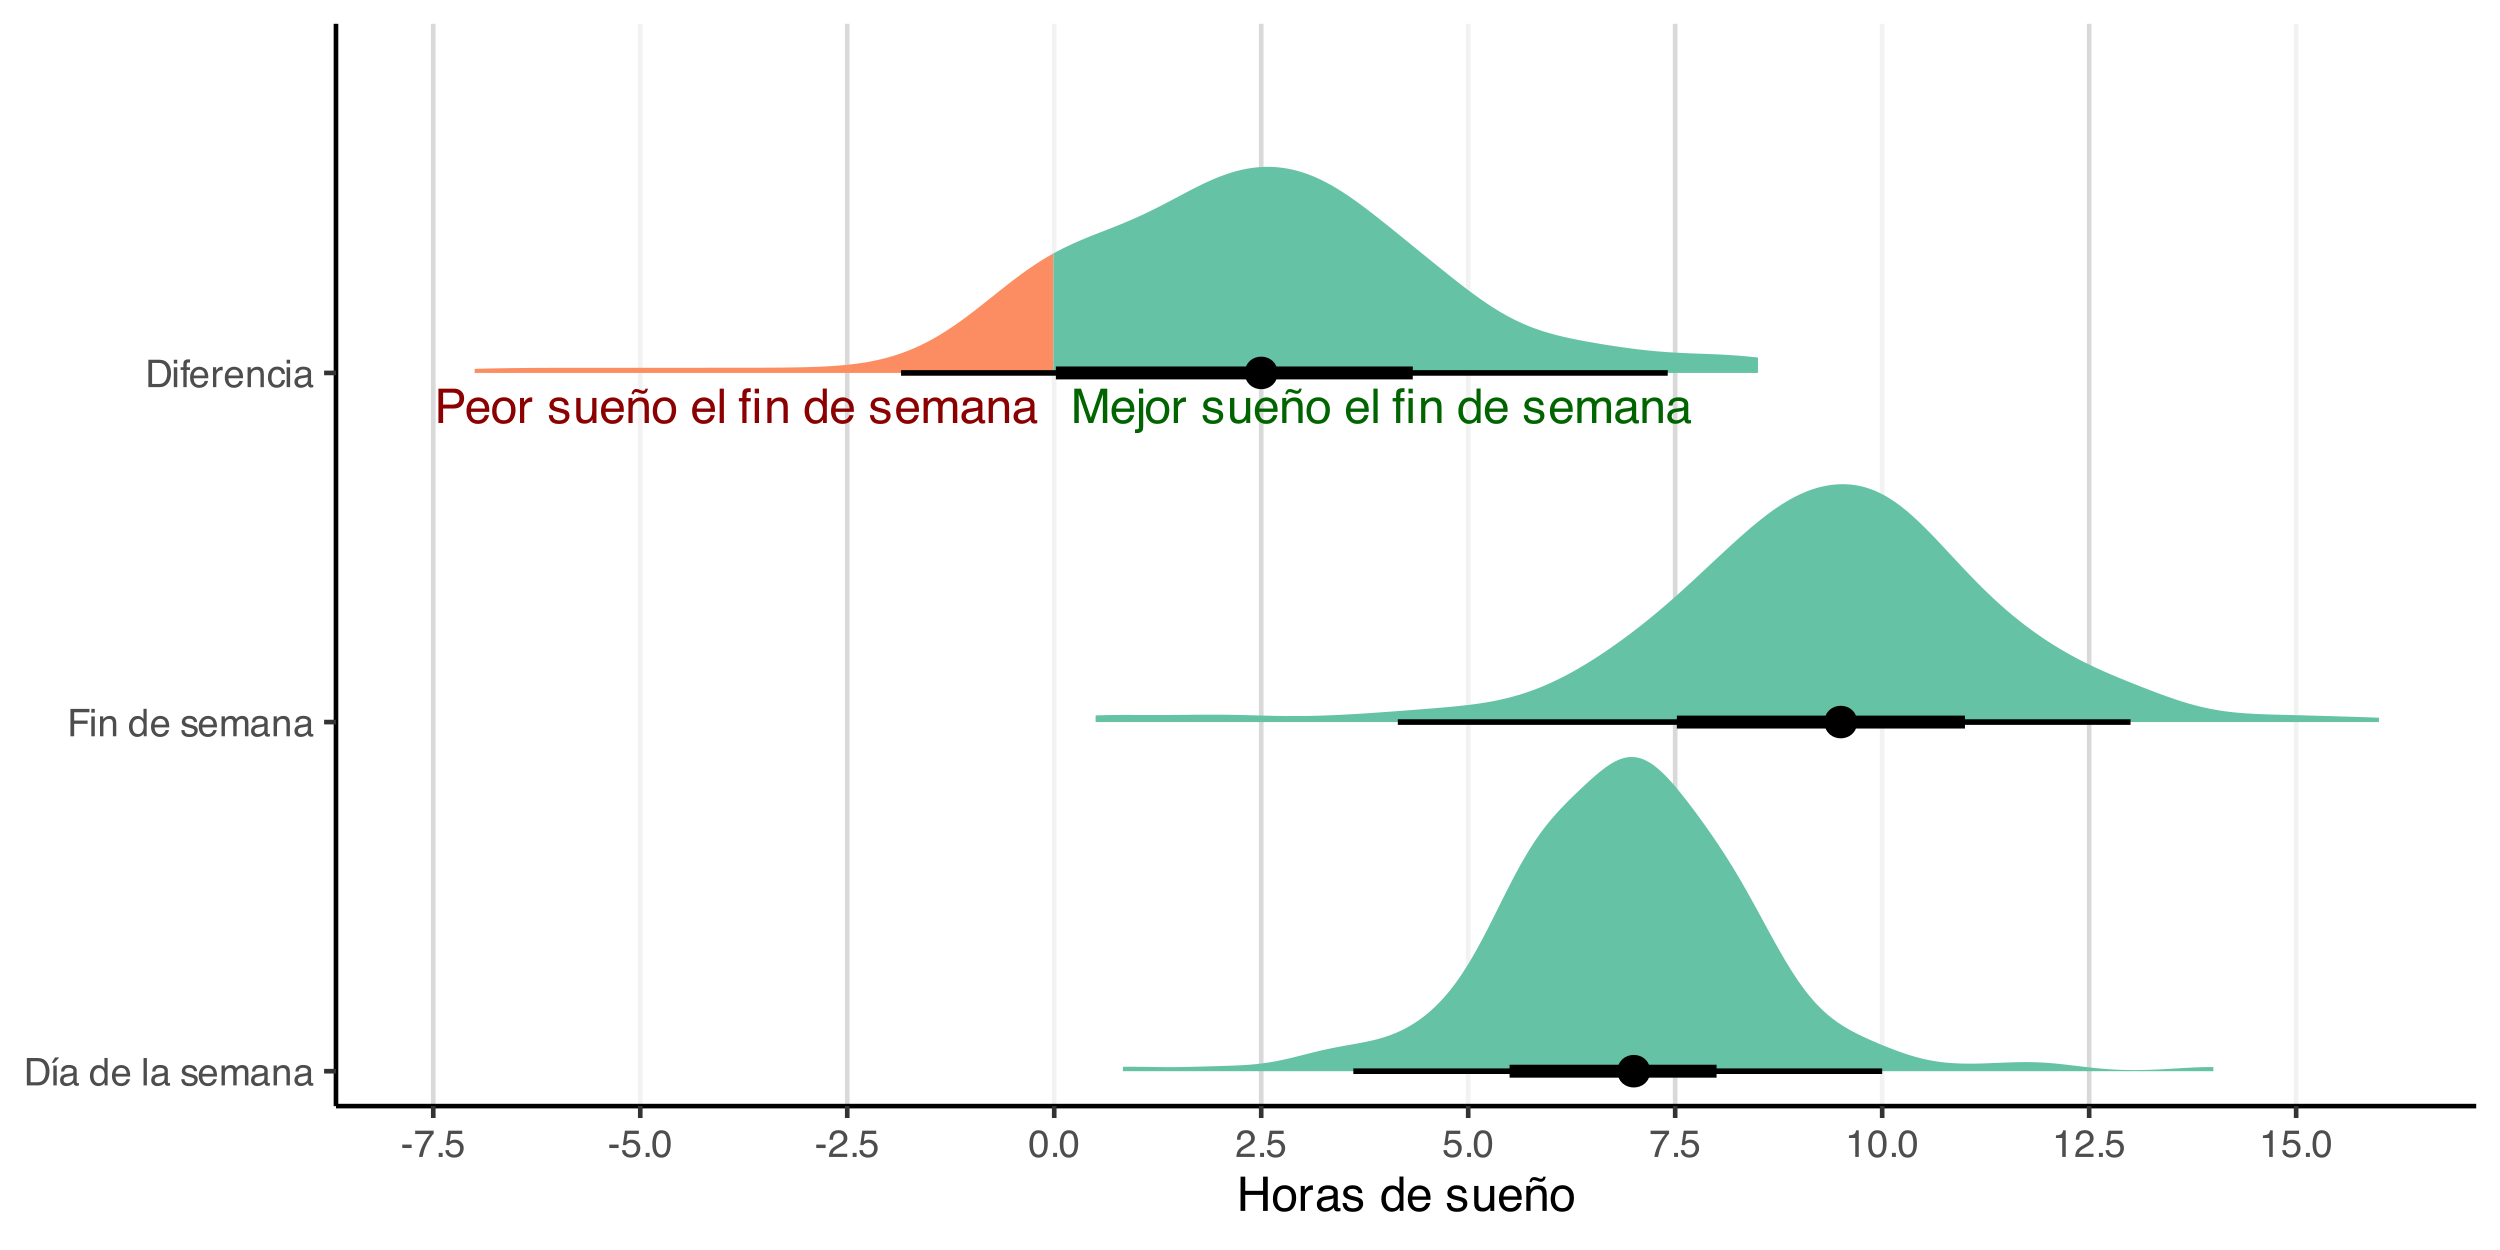 <?xml version="1.0" encoding="UTF-8"?>
<svg xmlns="http://www.w3.org/2000/svg" xmlns:xlink="http://www.w3.org/1999/xlink" width="576" height="288" viewBox="0 0 576 288">
<defs>
<g>
<g id="glyph-0-0">
<path d="M 0.359 0 L 0.359 -7.922 L 6.641 -7.922 L 6.641 0 Z M 5.656 -1 L 5.656 -6.938 L 1.344 -6.938 L 1.344 -1 Z M 5.656 -1 "/>
</g>
<g id="glyph-0-1">
<path d="M 0.938 -7.922 L 4.516 -7.922 C 5.211 -7.922 5.773 -7.723 6.203 -7.328 C 6.641 -6.93 6.859 -6.375 6.859 -5.656 C 6.859 -5.031 6.664 -4.488 6.281 -4.031 C 5.895 -3.57 5.305 -3.344 4.516 -3.344 L 2.016 -3.344 L 2.016 0 L 0.938 0 Z M 5.781 -5.641 C 5.781 -6.223 5.562 -6.617 5.125 -6.828 C 4.895 -6.941 4.57 -7 4.156 -7 L 2.016 -7 L 2.016 -4.25 L 4.156 -4.25 C 4.633 -4.25 5.023 -4.352 5.328 -4.562 C 5.629 -4.77 5.781 -5.129 5.781 -5.641 Z M 5.781 -5.641 "/>
</g>
<g id="glyph-0-2">
<path d="M 3.125 -5.906 C 3.531 -5.906 3.926 -5.805 4.312 -5.609 C 4.695 -5.422 4.988 -5.176 5.188 -4.875 C 5.383 -4.582 5.516 -4.238 5.578 -3.844 C 5.629 -3.582 5.656 -3.16 5.656 -2.578 L 1.422 -2.578 C 1.441 -1.992 1.582 -1.523 1.844 -1.172 C 2.102 -0.816 2.504 -0.641 3.047 -0.641 C 3.555 -0.641 3.961 -0.805 4.266 -1.141 C 4.43 -1.328 4.551 -1.551 4.625 -1.812 L 5.578 -1.812 C 5.555 -1.602 5.473 -1.367 5.328 -1.109 C 5.191 -0.848 5.035 -0.633 4.859 -0.469 C 4.555 -0.176 4.191 0.02 3.766 0.125 C 3.523 0.176 3.258 0.203 2.969 0.203 C 2.25 0.203 1.641 -0.055 1.141 -0.578 C 0.641 -1.098 0.391 -1.832 0.391 -2.781 C 0.391 -3.707 0.641 -4.457 1.141 -5.031 C 1.648 -5.613 2.312 -5.906 3.125 -5.906 Z M 4.672 -3.344 C 4.629 -3.77 4.535 -4.109 4.391 -4.359 C 4.117 -4.828 3.676 -5.062 3.062 -5.062 C 2.613 -5.062 2.238 -4.898 1.938 -4.578 C 1.633 -4.254 1.473 -3.844 1.453 -3.344 Z M 3.031 -5.922 Z M 3.031 -5.922 "/>
</g>
<g id="glyph-0-3">
<path d="M 3 -0.625 C 3.645 -0.625 4.086 -0.867 4.328 -1.359 C 4.566 -1.848 4.688 -2.391 4.688 -2.984 C 4.688 -3.523 4.598 -3.961 4.422 -4.297 C 4.148 -4.828 3.68 -5.094 3.016 -5.094 C 2.422 -5.094 1.988 -4.863 1.719 -4.406 C 1.445 -3.957 1.312 -3.414 1.312 -2.781 C 1.312 -2.164 1.445 -1.648 1.719 -1.234 C 1.988 -0.828 2.414 -0.625 3 -0.625 Z M 3.047 -5.938 C 3.785 -5.938 4.41 -5.688 4.922 -5.188 C 5.441 -4.695 5.703 -3.973 5.703 -3.016 C 5.703 -2.078 5.473 -1.305 5.016 -0.703 C 4.566 -0.098 3.863 0.203 2.906 0.203 C 2.113 0.203 1.484 -0.062 1.016 -0.594 C 0.547 -1.133 0.312 -1.859 0.312 -2.766 C 0.312 -3.734 0.555 -4.504 1.047 -5.078 C 1.547 -5.648 2.211 -5.938 3.047 -5.938 Z M 3.016 -5.922 Z M 3.016 -5.922 "/>
</g>
<g id="glyph-0-4">
<path d="M 0.734 -5.781 L 1.656 -5.781 L 1.656 -4.781 C 1.738 -4.977 1.926 -5.211 2.219 -5.484 C 2.508 -5.766 2.848 -5.906 3.234 -5.906 C 3.254 -5.906 3.285 -5.898 3.328 -5.891 C 3.367 -5.891 3.441 -5.883 3.547 -5.875 L 3.547 -4.859 C 3.492 -4.867 3.441 -4.875 3.391 -4.875 C 3.336 -4.875 3.285 -4.875 3.234 -4.875 C 2.742 -4.875 2.363 -4.719 2.094 -4.406 C 1.832 -4.094 1.703 -3.734 1.703 -3.328 L 1.703 0 L 0.734 0 Z M 0.734 -5.781 "/>
</g>
<g id="glyph-0-5">
</g>
<g id="glyph-0-6">
<path d="M 1.297 -1.812 C 1.316 -1.488 1.395 -1.238 1.531 -1.062 C 1.781 -0.75 2.207 -0.594 2.812 -0.594 C 3.164 -0.594 3.477 -0.672 3.75 -0.828 C 4.031 -0.984 4.172 -1.227 4.172 -1.562 C 4.172 -1.812 4.055 -2 3.828 -2.125 C 3.691 -2.207 3.414 -2.301 3 -2.406 L 2.234 -2.594 C 1.742 -2.719 1.379 -2.852 1.141 -3 C 0.723 -3.258 0.516 -3.625 0.516 -4.094 C 0.516 -4.633 0.711 -5.07 1.109 -5.406 C 1.504 -5.75 2.035 -5.922 2.703 -5.922 C 3.566 -5.922 4.191 -5.664 4.578 -5.156 C 4.816 -4.832 4.938 -4.484 4.938 -4.109 L 4.016 -4.109 C 3.992 -4.328 3.914 -4.531 3.781 -4.719 C 3.562 -4.969 3.176 -5.094 2.625 -5.094 C 2.258 -5.094 1.977 -5.02 1.781 -4.875 C 1.594 -4.738 1.5 -4.555 1.5 -4.328 C 1.5 -4.078 1.625 -3.879 1.875 -3.734 C 2.02 -3.641 2.234 -3.555 2.516 -3.484 L 3.156 -3.328 C 3.852 -3.16 4.32 -3 4.562 -2.844 C 4.938 -2.594 5.125 -2.203 5.125 -1.672 C 5.125 -1.16 4.926 -0.719 4.531 -0.344 C 4.145 0.031 3.551 0.219 2.75 0.219 C 1.895 0.219 1.285 0.023 0.922 -0.359 C 0.566 -0.754 0.379 -1.238 0.359 -1.812 Z M 2.719 -5.922 Z M 2.719 -5.922 "/>
</g>
<g id="glyph-0-7">
<path d="M 1.688 -5.781 L 1.688 -1.938 C 1.688 -1.645 1.734 -1.406 1.828 -1.219 C 1.992 -0.875 2.312 -0.703 2.781 -0.703 C 3.457 -0.703 3.922 -1.004 4.172 -1.609 C 4.305 -1.93 4.375 -2.375 4.375 -2.938 L 4.375 -5.781 L 5.344 -5.781 L 5.344 0 L 4.422 0 L 4.438 -0.859 C 4.312 -0.629 4.156 -0.441 3.969 -0.297 C 3.594 0.004 3.141 0.156 2.609 0.156 C 1.785 0.156 1.227 -0.117 0.938 -0.672 C 0.77 -0.961 0.688 -1.352 0.688 -1.844 L 0.688 -5.781 Z M 3.016 -5.922 Z M 3.016 -5.922 "/>
</g>
<g id="glyph-0-8">
<path d="M 0.719 -5.781 L 1.641 -5.781 L 1.641 -4.953 C 1.91 -5.297 2.195 -5.539 2.5 -5.688 C 2.812 -5.832 3.148 -5.906 3.516 -5.906 C 4.336 -5.906 4.895 -5.617 5.188 -5.047 C 5.344 -4.734 5.422 -4.285 5.422 -3.703 L 5.422 0 L 4.438 0 L 4.438 -3.641 C 4.438 -3.992 4.383 -4.281 4.281 -4.5 C 4.102 -4.852 3.789 -5.031 3.344 -5.031 C 3.113 -5.031 2.922 -5.008 2.766 -4.969 C 2.504 -4.883 2.273 -4.723 2.078 -4.484 C 1.91 -4.297 1.801 -4.098 1.75 -3.891 C 1.707 -3.691 1.688 -3.406 1.688 -3.031 L 1.688 0 L 0.719 0 Z M 3 -5.922 Z M 3.578 -7.562 C 3.672 -7.52 3.758 -7.484 3.844 -7.453 C 3.926 -7.43 4.008 -7.422 4.094 -7.422 C 4.301 -7.422 4.445 -7.484 4.531 -7.609 C 4.582 -7.68 4.613 -7.785 4.625 -7.922 L 5.203 -7.922 C 5.117 -7.461 4.969 -7.145 4.75 -6.969 C 4.539 -6.801 4.312 -6.719 4.062 -6.719 C 3.977 -6.719 3.875 -6.734 3.75 -6.766 C 3.633 -6.797 3.531 -6.828 3.438 -6.859 L 3.141 -6.969 C 2.973 -7.031 2.836 -7.07 2.734 -7.094 C 2.629 -7.125 2.523 -7.141 2.422 -7.141 C 2.297 -7.141 2.191 -7.098 2.109 -7.016 C 2.023 -6.941 1.973 -6.816 1.953 -6.641 L 1.422 -6.641 C 1.461 -6.93 1.539 -7.164 1.656 -7.344 C 1.852 -7.676 2.156 -7.844 2.562 -7.844 C 2.688 -7.844 2.82 -7.82 2.969 -7.781 C 3.113 -7.75 3.316 -7.676 3.578 -7.562 Z M 3.578 -7.562 "/>
</g>
<g id="glyph-0-9">
<path d="M 0.734 -7.922 L 1.703 -7.922 L 1.703 0 L 0.734 0 Z M 0.734 -7.922 "/>
</g>
<g id="glyph-0-10">
<path d="M 0.953 -6.656 C 0.961 -7.062 1.035 -7.359 1.172 -7.547 C 1.391 -7.867 1.82 -8.031 2.469 -8.031 C 2.531 -8.031 2.594 -8.031 2.656 -8.031 C 2.727 -8.031 2.805 -8.023 2.891 -8.016 L 2.891 -7.125 C 2.785 -7.133 2.707 -7.141 2.656 -7.141 C 2.613 -7.141 2.578 -7.141 2.547 -7.141 C 2.242 -7.141 2.062 -7.062 2 -6.906 C 1.945 -6.758 1.922 -6.375 1.922 -5.75 L 2.891 -5.75 L 2.891 -4.984 L 1.922 -4.984 L 1.922 0 L 0.953 0 L 0.953 -4.984 L 0.156 -4.984 L 0.156 -5.75 L 0.953 -5.75 Z M 3.812 -6.828 L 3.812 -7.922 L 4.797 -7.922 L 4.797 -6.828 Z M 3.812 -5.75 L 4.797 -5.75 L 4.797 0 L 3.812 0 Z M 3.812 -5.75 "/>
</g>
<g id="glyph-0-11">
<path d="M 0.719 -5.781 L 1.641 -5.781 L 1.641 -4.953 C 1.91 -5.297 2.195 -5.539 2.5 -5.688 C 2.812 -5.832 3.148 -5.906 3.516 -5.906 C 4.336 -5.906 4.895 -5.617 5.188 -5.047 C 5.344 -4.734 5.422 -4.285 5.422 -3.703 L 5.422 0 L 4.438 0 L 4.438 -3.641 C 4.438 -3.992 4.383 -4.281 4.281 -4.5 C 4.102 -4.852 3.789 -5.031 3.344 -5.031 C 3.113 -5.031 2.922 -5.008 2.766 -4.969 C 2.504 -4.883 2.273 -4.723 2.078 -4.484 C 1.91 -4.297 1.801 -4.098 1.75 -3.891 C 1.707 -3.691 1.688 -3.406 1.688 -3.031 L 1.688 0 L 0.719 0 Z M 3 -5.922 Z M 3 -5.922 "/>
</g>
<g id="glyph-0-12">
<path d="M 1.328 -2.828 C 1.328 -2.203 1.457 -1.68 1.719 -1.266 C 1.977 -0.848 2.398 -0.641 2.984 -0.641 C 3.43 -0.641 3.801 -0.832 4.094 -1.219 C 4.383 -1.602 4.531 -2.16 4.531 -2.891 C 4.531 -3.617 4.379 -4.156 4.078 -4.5 C 3.773 -4.852 3.406 -5.031 2.969 -5.031 C 2.477 -5.031 2.082 -4.844 1.781 -4.469 C 1.477 -4.094 1.328 -3.547 1.328 -2.828 Z M 2.781 -5.875 C 3.227 -5.875 3.602 -5.781 3.906 -5.594 C 4.07 -5.488 4.266 -5.301 4.484 -5.031 L 4.484 -7.953 L 5.422 -7.953 L 5.422 0 L 4.547 0 L 4.547 -0.797 C 4.316 -0.441 4.047 -0.188 3.734 -0.031 C 3.43 0.125 3.082 0.203 2.688 0.203 C 2.039 0.203 1.477 -0.066 1 -0.609 C 0.531 -1.148 0.297 -1.867 0.297 -2.766 C 0.297 -3.609 0.508 -4.336 0.938 -4.953 C 1.375 -5.566 1.988 -5.875 2.781 -5.875 Z M 2.781 -5.875 "/>
</g>
<g id="glyph-0-13">
<path d="M 0.719 -5.781 L 1.672 -5.781 L 1.672 -4.953 C 1.898 -5.242 2.109 -5.453 2.297 -5.578 C 2.617 -5.797 2.984 -5.906 3.391 -5.906 C 3.848 -5.906 4.219 -5.789 4.5 -5.562 C 4.656 -5.438 4.801 -5.25 4.938 -5 C 5.145 -5.301 5.395 -5.523 5.688 -5.672 C 5.977 -5.828 6.305 -5.906 6.672 -5.906 C 7.453 -5.906 7.984 -5.625 8.266 -5.062 C 8.41 -4.758 8.484 -4.352 8.484 -3.844 L 8.484 0 L 7.469 0 L 7.469 -4.016 C 7.469 -4.398 7.375 -4.66 7.188 -4.797 C 7 -4.941 6.766 -5.016 6.484 -5.016 C 6.098 -5.016 5.77 -4.883 5.5 -4.625 C 5.227 -4.375 5.094 -3.953 5.094 -3.359 L 5.094 0 L 4.094 0 L 4.094 -3.766 C 4.094 -4.16 4.047 -4.445 3.953 -4.625 C 3.805 -4.895 3.535 -5.031 3.141 -5.031 C 2.766 -5.031 2.426 -4.891 2.125 -4.609 C 1.832 -4.328 1.688 -3.812 1.688 -3.062 L 1.688 0 L 0.719 0 Z M 0.719 -5.781 "/>
</g>
<g id="glyph-0-14">
<path d="M 1.453 -1.531 C 1.453 -1.25 1.555 -1.023 1.766 -0.859 C 1.973 -0.703 2.211 -0.625 2.484 -0.625 C 2.828 -0.625 3.16 -0.707 3.484 -0.875 C 4.023 -1.133 4.297 -1.562 4.297 -2.156 L 4.297 -2.938 C 4.172 -2.863 4.016 -2.801 3.828 -2.75 C 3.641 -2.695 3.457 -2.66 3.281 -2.641 L 2.703 -2.562 C 2.348 -2.52 2.082 -2.445 1.906 -2.344 C 1.602 -2.176 1.453 -1.906 1.453 -1.531 Z M 3.812 -3.5 C 4.031 -3.531 4.176 -3.625 4.25 -3.781 C 4.301 -3.863 4.328 -3.988 4.328 -4.156 C 4.328 -4.488 4.207 -4.727 3.969 -4.875 C 3.727 -5.02 3.391 -5.094 2.953 -5.094 C 2.453 -5.094 2.094 -4.957 1.875 -4.688 C 1.758 -4.531 1.68 -4.305 1.641 -4.016 L 0.734 -4.016 C 0.754 -4.723 0.984 -5.219 1.422 -5.5 C 1.867 -5.781 2.391 -5.922 2.984 -5.922 C 3.66 -5.922 4.211 -5.789 4.641 -5.531 C 5.055 -5.27 5.266 -4.867 5.266 -4.328 L 5.266 -1 C 5.266 -0.895 5.285 -0.812 5.328 -0.75 C 5.367 -0.688 5.457 -0.656 5.594 -0.656 C 5.633 -0.656 5.68 -0.656 5.734 -0.656 C 5.785 -0.664 5.844 -0.676 5.906 -0.688 L 5.906 0.031 C 5.758 0.07 5.645 0.098 5.562 0.109 C 5.477 0.117 5.367 0.125 5.234 0.125 C 4.898 0.125 4.66 0.004 4.516 -0.234 C 4.43 -0.359 4.375 -0.535 4.344 -0.766 C 4.145 -0.504 3.859 -0.281 3.484 -0.094 C 3.117 0.094 2.711 0.188 2.266 0.188 C 1.734 0.188 1.297 0.023 0.953 -0.297 C 0.609 -0.617 0.438 -1.023 0.438 -1.516 C 0.438 -2.047 0.602 -2.457 0.938 -2.75 C 1.281 -3.051 1.723 -3.238 2.266 -3.312 Z M 3 -5.922 Z M 3 -5.922 "/>
</g>
<g id="glyph-0-15">
<path d="M 0.812 -7.922 L 2.359 -7.922 L 4.625 -1.219 L 6.891 -7.922 L 8.406 -7.922 L 8.406 0 L 7.391 0 L 7.391 -4.672 C 7.391 -4.836 7.391 -5.109 7.391 -5.484 C 7.398 -5.859 7.406 -6.258 7.406 -6.688 L 5.156 0 L 4.094 0 L 1.812 -6.688 L 1.812 -6.438 C 1.812 -6.25 1.816 -5.953 1.828 -5.547 C 1.836 -5.148 1.844 -4.859 1.844 -4.672 L 1.844 0 L 0.812 0 Z M 0.812 -7.922 "/>
</g>
<g id="glyph-0-16">
<path d="M 1.688 -6.797 L 0.719 -6.797 L 0.719 -7.922 L 1.688 -7.922 Z M -0.203 1.469 C 0.234 1.445 0.492 1.406 0.578 1.344 C 0.672 1.281 0.719 1.082 0.719 0.75 L 0.719 -5.75 L 1.688 -5.75 L 1.688 0.859 C 1.688 1.273 1.617 1.586 1.484 1.797 C 1.254 2.148 0.82 2.328 0.188 2.328 C 0.145 2.328 0.098 2.32 0.047 2.312 C -0.004 2.312 -0.086 2.305 -0.203 2.297 Z M -0.203 1.469 "/>
</g>
<g id="glyph-1-0">
<path d="M 0.281 0 L 0.281 -6.312 L 5.297 -6.312 L 5.297 0 Z M 4.5 -0.797 L 4.5 -5.516 L 1.078 -5.516 L 1.078 -0.797 Z M 4.5 -0.797 "/>
</g>
<g id="glyph-1-1">
<path d="M 3.094 -0.734 C 3.383 -0.734 3.625 -0.766 3.812 -0.828 C 4.133 -0.93 4.406 -1.145 4.625 -1.469 C 4.789 -1.719 4.91 -2.039 4.984 -2.438 C 5.023 -2.676 5.047 -2.898 5.047 -3.109 C 5.047 -3.891 4.891 -4.492 4.578 -4.922 C 4.273 -5.359 3.773 -5.578 3.078 -5.578 L 1.562 -5.578 L 1.562 -0.734 Z M 0.703 -6.312 L 3.266 -6.312 C 4.129 -6.312 4.801 -6.004 5.281 -5.391 C 5.707 -4.828 5.922 -4.113 5.922 -3.25 C 5.922 -2.582 5.797 -1.977 5.547 -1.438 C 5.098 -0.477 4.332 0 3.25 0 L 0.703 0 Z M 0.703 -6.312 "/>
</g>
<g id="glyph-1-2">
<path d="M 0.812 -4.578 L 1.594 -4.578 L 1.594 0 L 0.812 0 Z M 1.203 -4.719 Z M 2.172 -6.453 L 1.031 -5.203 L 0.438 -5.203 L 1.219 -6.453 Z M 2.172 -6.453 "/>
</g>
<g id="glyph-1-3">
<path d="M 1.156 -1.219 C 1.156 -1 1.238 -0.82 1.406 -0.688 C 1.57 -0.562 1.766 -0.5 1.984 -0.5 C 2.254 -0.5 2.52 -0.562 2.781 -0.688 C 3.207 -0.895 3.422 -1.238 3.422 -1.719 L 3.422 -2.344 C 3.328 -2.281 3.203 -2.227 3.047 -2.188 C 2.898 -2.145 2.754 -2.117 2.609 -2.109 L 2.141 -2.047 C 1.867 -2.004 1.66 -1.945 1.516 -1.875 C 1.273 -1.738 1.156 -1.52 1.156 -1.219 Z M 3.031 -2.781 C 3.207 -2.812 3.328 -2.891 3.391 -3.016 C 3.422 -3.078 3.438 -3.176 3.438 -3.312 C 3.438 -3.57 3.344 -3.758 3.156 -3.875 C 2.969 -4 2.703 -4.062 2.359 -4.062 C 1.953 -4.062 1.664 -3.953 1.5 -3.734 C 1.406 -3.609 1.344 -3.43 1.312 -3.203 L 0.594 -3.203 C 0.602 -3.766 0.785 -4.156 1.141 -4.375 C 1.492 -4.602 1.906 -4.719 2.375 -4.719 C 2.914 -4.719 3.352 -4.613 3.688 -4.406 C 4.02 -4.195 4.188 -3.875 4.188 -3.438 L 4.188 -0.797 C 4.188 -0.711 4.203 -0.645 4.234 -0.594 C 4.273 -0.551 4.348 -0.531 4.453 -0.531 C 4.484 -0.531 4.52 -0.531 4.562 -0.531 C 4.602 -0.531 4.648 -0.535 4.703 -0.547 L 4.703 0.016 C 4.578 0.055 4.484 0.078 4.422 0.078 C 4.359 0.086 4.273 0.094 4.172 0.094 C 3.898 0.094 3.707 0 3.594 -0.188 C 3.531 -0.281 3.484 -0.422 3.453 -0.609 C 3.297 -0.398 3.07 -0.219 2.781 -0.062 C 2.488 0.082 2.16 0.156 1.797 0.156 C 1.367 0.156 1.02 0.023 0.75 -0.234 C 0.488 -0.492 0.359 -0.816 0.359 -1.203 C 0.359 -1.629 0.488 -1.957 0.75 -2.188 C 1.02 -2.426 1.367 -2.578 1.797 -2.641 Z M 2.391 -4.719 Z M 2.391 -4.719 "/>
</g>
<g id="glyph-1-4">
</g>
<g id="glyph-1-5">
<path d="M 1.062 -2.25 C 1.062 -1.75 1.164 -1.332 1.375 -1 C 1.582 -0.676 1.914 -0.516 2.375 -0.516 C 2.727 -0.516 3.02 -0.664 3.25 -0.969 C 3.488 -1.281 3.609 -1.723 3.609 -2.297 C 3.609 -2.879 3.488 -3.305 3.25 -3.578 C 3.008 -3.859 2.711 -4 2.359 -4 C 1.973 -4 1.66 -3.848 1.422 -3.547 C 1.18 -3.254 1.062 -2.82 1.062 -2.25 Z M 2.219 -4.688 C 2.57 -4.688 2.867 -4.609 3.109 -4.453 C 3.242 -4.367 3.398 -4.219 3.578 -4 L 3.578 -6.328 L 4.312 -6.328 L 4.312 0 L 3.625 0 L 3.625 -0.641 C 3.438 -0.359 3.219 -0.156 2.969 -0.031 C 2.727 0.094 2.453 0.156 2.141 0.156 C 1.617 0.156 1.172 -0.055 0.797 -0.484 C 0.422 -0.91 0.234 -1.484 0.234 -2.203 C 0.234 -2.867 0.406 -3.445 0.75 -3.938 C 1.094 -4.438 1.582 -4.688 2.219 -4.688 Z M 2.219 -4.688 "/>
</g>
<g id="glyph-1-6">
<path d="M 2.484 -4.703 C 2.805 -4.703 3.117 -4.625 3.422 -4.469 C 3.734 -4.32 3.969 -4.125 4.125 -3.875 C 4.281 -3.645 4.383 -3.375 4.438 -3.062 C 4.488 -2.852 4.516 -2.516 4.516 -2.047 L 1.141 -2.047 C 1.148 -1.586 1.258 -1.211 1.469 -0.922 C 1.676 -0.641 1.992 -0.5 2.422 -0.5 C 2.828 -0.5 3.148 -0.633 3.391 -0.906 C 3.523 -1.062 3.625 -1.238 3.688 -1.438 L 4.453 -1.438 C 4.43 -1.27 4.363 -1.082 4.25 -0.875 C 4.133 -0.664 4.004 -0.5 3.859 -0.375 C 3.629 -0.145 3.344 0.008 3 0.094 C 2.812 0.133 2.598 0.156 2.359 0.156 C 1.785 0.156 1.301 -0.051 0.906 -0.469 C 0.508 -0.883 0.312 -1.469 0.312 -2.219 C 0.312 -2.945 0.508 -3.539 0.906 -4 C 1.312 -4.469 1.836 -4.703 2.484 -4.703 Z M 3.719 -2.672 C 3.688 -3.004 3.613 -3.27 3.5 -3.469 C 3.281 -3.844 2.926 -4.031 2.438 -4.031 C 2.082 -4.031 1.785 -3.898 1.547 -3.641 C 1.305 -3.391 1.176 -3.066 1.156 -2.672 Z M 2.406 -4.719 Z M 2.406 -4.719 "/>
</g>
<g id="glyph-1-7">
<path d="M 0.594 -6.312 L 1.359 -6.312 L 1.359 0 L 0.594 0 Z M 0.594 -6.312 "/>
</g>
<g id="glyph-1-8">
<path d="M 1.031 -1.438 C 1.051 -1.188 1.113 -0.988 1.219 -0.844 C 1.414 -0.602 1.754 -0.484 2.234 -0.484 C 2.516 -0.484 2.766 -0.539 2.984 -0.656 C 3.203 -0.781 3.312 -0.973 3.312 -1.234 C 3.312 -1.43 3.223 -1.582 3.047 -1.688 C 2.941 -1.75 2.723 -1.82 2.391 -1.906 L 1.781 -2.062 C 1.383 -2.164 1.094 -2.273 0.906 -2.391 C 0.57 -2.598 0.406 -2.891 0.406 -3.266 C 0.406 -3.691 0.562 -4.039 0.875 -4.312 C 1.195 -4.582 1.617 -4.719 2.141 -4.719 C 2.836 -4.719 3.336 -4.516 3.641 -4.109 C 3.836 -3.848 3.93 -3.57 3.922 -3.281 L 3.203 -3.281 C 3.18 -3.457 3.117 -3.613 3.016 -3.75 C 2.836 -3.957 2.531 -4.062 2.094 -4.062 C 1.801 -4.062 1.578 -4.004 1.422 -3.891 C 1.273 -3.773 1.203 -3.629 1.203 -3.453 C 1.203 -3.254 1.301 -3.094 1.5 -2.969 C 1.613 -2.895 1.781 -2.832 2 -2.781 L 2.516 -2.656 C 3.066 -2.52 3.438 -2.391 3.625 -2.266 C 3.926 -2.066 4.078 -1.754 4.078 -1.328 C 4.078 -0.922 3.922 -0.566 3.609 -0.266 C 3.305 0.023 2.832 0.172 2.188 0.172 C 1.508 0.172 1.023 0.02 0.734 -0.281 C 0.453 -0.594 0.301 -0.977 0.281 -1.438 Z M 2.172 -4.719 Z M 2.172 -4.719 "/>
</g>
<g id="glyph-1-9">
<path d="M 0.562 -4.594 L 1.328 -4.594 L 1.328 -3.953 C 1.516 -4.172 1.68 -4.332 1.828 -4.438 C 2.086 -4.613 2.379 -4.703 2.703 -4.703 C 3.066 -4.703 3.359 -4.613 3.578 -4.438 C 3.703 -4.332 3.816 -4.18 3.922 -3.984 C 4.098 -4.223 4.301 -4.398 4.531 -4.516 C 4.758 -4.641 5.02 -4.703 5.312 -4.703 C 5.926 -4.703 6.348 -4.477 6.578 -4.031 C 6.691 -3.789 6.75 -3.469 6.75 -3.062 L 6.75 0 L 5.953 0 L 5.953 -3.203 C 5.953 -3.504 5.875 -3.711 5.719 -3.828 C 5.57 -3.941 5.383 -4 5.156 -4 C 4.852 -4 4.594 -3.895 4.375 -3.688 C 4.156 -3.488 4.047 -3.148 4.047 -2.672 L 4.047 0 L 3.266 0 L 3.266 -3 C 3.266 -3.312 3.227 -3.539 3.156 -3.688 C 3.039 -3.895 2.82 -4 2.5 -4 C 2.207 -4 1.941 -3.883 1.703 -3.656 C 1.461 -3.438 1.344 -3.031 1.344 -2.438 L 1.344 0 L 0.562 0 Z M 0.562 -4.594 "/>
</g>
<g id="glyph-1-10">
<path d="M 0.562 -4.594 L 1.297 -4.594 L 1.297 -3.953 C 1.516 -4.211 1.742 -4.398 1.984 -4.516 C 2.234 -4.641 2.508 -4.703 2.812 -4.703 C 3.457 -4.703 3.895 -4.473 4.125 -4.016 C 4.25 -3.766 4.312 -3.41 4.312 -2.953 L 4.312 0 L 3.531 0 L 3.531 -2.906 C 3.531 -3.176 3.488 -3.398 3.406 -3.578 C 3.27 -3.859 3.02 -4 2.656 -4 C 2.477 -4 2.328 -3.984 2.203 -3.953 C 1.992 -3.891 1.812 -3.766 1.656 -3.578 C 1.52 -3.422 1.43 -3.258 1.391 -3.094 C 1.359 -2.938 1.344 -2.707 1.344 -2.406 L 1.344 0 L 0.562 0 Z M 2.391 -4.719 Z M 2.391 -4.719 "/>
</g>
<g id="glyph-1-11">
<path d="M 0.75 -6.312 L 5.125 -6.312 L 5.125 -5.531 L 1.609 -5.531 L 1.609 -3.625 L 4.703 -3.625 L 4.703 -2.875 L 1.609 -2.875 L 1.609 0 L 0.75 0 Z M 0.75 -6.312 "/>
</g>
<g id="glyph-1-12">
<path d="M 0.562 -4.578 L 1.359 -4.578 L 1.359 0 L 0.562 0 Z M 0.562 -6.312 L 1.359 -6.312 L 1.359 -5.438 L 0.562 -5.438 Z M 0.562 -6.312 "/>
</g>
<g id="glyph-1-13">
<path d="M 0.766 -5.297 C 0.773 -5.617 0.828 -5.852 0.922 -6 C 1.109 -6.27 1.457 -6.406 1.969 -6.406 C 2.02 -6.406 2.07 -6.398 2.125 -6.391 C 2.176 -6.391 2.234 -6.391 2.297 -6.391 L 2.297 -5.672 C 2.211 -5.68 2.156 -5.688 2.125 -5.688 C 2.094 -5.688 2.055 -5.688 2.016 -5.688 C 1.785 -5.688 1.645 -5.625 1.594 -5.5 C 1.551 -5.383 1.531 -5.078 1.531 -4.578 L 2.297 -4.578 L 2.297 -3.969 L 1.531 -3.969 L 1.531 0 L 0.766 0 L 0.766 -3.969 L 0.125 -3.969 L 0.125 -4.578 L 0.766 -4.578 Z M 0.766 -5.297 "/>
</g>
<g id="glyph-1-14">
<path d="M 0.594 -4.594 L 1.328 -4.594 L 1.328 -3.812 C 1.379 -3.957 1.523 -4.141 1.766 -4.359 C 2.004 -4.586 2.273 -4.703 2.578 -4.703 C 2.586 -4.703 2.609 -4.695 2.641 -4.688 C 2.68 -4.688 2.742 -4.688 2.828 -4.688 L 2.828 -3.859 C 2.773 -3.867 2.727 -3.875 2.688 -3.875 C 2.656 -3.883 2.617 -3.891 2.578 -3.891 C 2.18 -3.891 1.879 -3.766 1.672 -3.516 C 1.461 -3.266 1.359 -2.973 1.359 -2.641 L 1.359 0 L 0.594 0 Z M 0.594 -4.594 "/>
</g>
<g id="glyph-1-15">
<path d="M 2.344 -4.734 C 2.863 -4.734 3.285 -4.609 3.609 -4.359 C 3.93 -4.109 4.125 -3.672 4.188 -3.047 L 3.438 -3.047 C 3.395 -3.336 3.289 -3.578 3.125 -3.766 C 2.957 -3.953 2.695 -4.047 2.344 -4.047 C 1.852 -4.047 1.5 -3.801 1.281 -3.312 C 1.145 -3.008 1.078 -2.629 1.078 -2.172 C 1.078 -1.703 1.172 -1.312 1.359 -1 C 1.555 -0.688 1.867 -0.531 2.297 -0.531 C 2.609 -0.531 2.859 -0.625 3.047 -0.812 C 3.234 -1.008 3.363 -1.281 3.438 -1.625 L 4.188 -1.625 C 4.102 -1.02 3.891 -0.57 3.547 -0.281 C 3.203 0 2.766 0.141 2.234 0.141 C 1.629 0.141 1.145 -0.078 0.781 -0.516 C 0.426 -0.961 0.25 -1.516 0.25 -2.172 C 0.25 -2.984 0.445 -3.613 0.844 -4.062 C 1.238 -4.508 1.738 -4.734 2.344 -4.734 Z M 2.219 -4.719 Z M 2.219 -4.719 "/>
</g>
<g id="glyph-1-16">
<path d="M 0.359 -2.844 L 2.516 -2.844 L 2.516 -2.047 L 0.359 -2.047 Z M 0.359 -2.844 "/>
</g>
<g id="glyph-1-17">
<path d="M 4.594 -6.047 L 4.594 -5.375 C 4.395 -5.176 4.129 -4.836 3.797 -4.359 C 3.473 -3.891 3.188 -3.379 2.938 -2.828 C 2.688 -2.297 2.5 -1.812 2.375 -1.375 C 2.289 -1.082 2.18 -0.625 2.047 0 L 1.203 0 C 1.391 -1.176 1.816 -2.344 2.484 -3.5 C 2.879 -4.188 3.289 -4.773 3.719 -5.266 L 0.328 -5.266 L 0.328 -6.047 Z M 4.594 -6.047 "/>
</g>
<g id="glyph-1-18">
<path d="M 0.75 -0.938 L 1.656 -0.938 L 1.656 0 L 0.75 0 Z M 0.75 -0.938 "/>
</g>
<g id="glyph-1-19">
<path d="M 1.094 -1.562 C 1.133 -1.125 1.336 -0.82 1.703 -0.656 C 1.879 -0.57 2.094 -0.531 2.344 -0.531 C 2.801 -0.531 3.141 -0.676 3.359 -0.969 C 3.578 -1.258 3.688 -1.582 3.688 -1.938 C 3.688 -2.363 3.555 -2.691 3.297 -2.922 C 3.035 -3.16 2.719 -3.281 2.344 -3.281 C 2.082 -3.281 1.852 -3.227 1.656 -3.125 C 1.469 -3.02 1.305 -2.879 1.172 -2.703 L 0.5 -2.734 L 0.969 -6.047 L 4.172 -6.047 L 4.172 -5.297 L 1.562 -5.297 L 1.297 -3.594 C 1.43 -3.695 1.566 -3.773 1.703 -3.828 C 1.93 -3.93 2.195 -3.984 2.5 -3.984 C 3.062 -3.984 3.535 -3.801 3.922 -3.438 C 4.316 -3.07 4.516 -2.609 4.516 -2.047 C 4.516 -1.461 4.332 -0.945 3.969 -0.5 C 3.613 -0.062 3.047 0.156 2.266 0.156 C 1.754 0.156 1.305 0.016 0.922 -0.266 C 0.547 -0.547 0.332 -0.977 0.281 -1.562 Z M 1.094 -1.562 "/>
</g>
<g id="glyph-1-20">
<path d="M 2.375 -6.156 C 3.176 -6.156 3.754 -5.828 4.109 -5.172 C 4.379 -4.66 4.516 -3.961 4.516 -3.078 C 4.516 -2.242 4.391 -1.555 4.141 -1.016 C 3.785 -0.223 3.195 0.172 2.375 0.172 C 1.633 0.172 1.082 -0.148 0.719 -0.797 C 0.426 -1.328 0.281 -2.047 0.281 -2.953 C 0.281 -3.648 0.367 -4.25 0.547 -4.75 C 0.879 -5.688 1.488 -6.156 2.375 -6.156 Z M 2.375 -0.531 C 2.77 -0.531 3.086 -0.707 3.328 -1.062 C 3.566 -1.426 3.688 -2.086 3.688 -3.047 C 3.688 -3.754 3.598 -4.332 3.422 -4.781 C 3.254 -5.227 2.922 -5.453 2.422 -5.453 C 1.973 -5.453 1.641 -5.238 1.422 -4.812 C 1.211 -4.383 1.109 -3.754 1.109 -2.922 C 1.109 -2.297 1.176 -1.789 1.312 -1.406 C 1.52 -0.82 1.875 -0.531 2.375 -0.531 Z M 2.375 -0.531 "/>
</g>
<g id="glyph-1-21">
<path d="M 0.281 0 C 0.301 -0.531 0.406 -0.988 0.594 -1.375 C 0.789 -1.77 1.164 -2.129 1.719 -2.453 L 2.547 -2.922 C 2.91 -3.141 3.164 -3.328 3.312 -3.484 C 3.551 -3.711 3.672 -3.984 3.672 -4.297 C 3.672 -4.648 3.562 -4.93 3.344 -5.141 C 3.133 -5.359 2.848 -5.469 2.484 -5.469 C 1.961 -5.469 1.598 -5.266 1.391 -4.859 C 1.285 -4.648 1.227 -4.352 1.219 -3.969 L 0.422 -3.969 C 0.43 -4.5 0.531 -4.938 0.719 -5.281 C 1.051 -5.875 1.645 -6.172 2.5 -6.172 C 3.195 -6.172 3.707 -5.977 4.031 -5.594 C 4.363 -5.219 4.531 -4.797 4.531 -4.328 C 4.531 -3.836 4.352 -3.414 4 -3.062 C 3.801 -2.863 3.441 -2.617 2.922 -2.328 L 2.344 -2 C 2.062 -1.844 1.836 -1.695 1.672 -1.562 C 1.391 -1.312 1.211 -1.035 1.141 -0.734 L 4.5 -0.734 L 4.5 0 Z M 0.281 0 "/>
</g>
<g id="glyph-1-22">
<path d="M 0.844 -4.359 L 0.844 -4.953 C 1.395 -5.004 1.781 -5.094 2 -5.219 C 2.227 -5.344 2.395 -5.645 2.5 -6.125 L 3.109 -6.125 L 3.109 0 L 2.297 0 L 2.297 -4.359 Z M 0.844 -4.359 "/>
</g>
<g id="glyph-2-0">
<path d="M 0.359 0 L 0.359 -7.891 L 6.625 -7.891 L 6.625 0 Z M 5.625 -0.984 L 5.625 -6.906 L 1.344 -6.906 L 1.344 -0.984 Z M 5.625 -0.984 "/>
</g>
<g id="glyph-2-1">
<path d="M 0.859 -7.891 L 1.938 -7.891 L 1.938 -4.625 L 6.047 -4.625 L 6.047 -7.891 L 7.125 -7.891 L 7.125 0 L 6.047 0 L 6.047 -3.688 L 1.938 -3.688 L 1.938 0 L 0.859 0 Z M 0.859 -7.891 "/>
</g>
<g id="glyph-2-2">
<path d="M 2.984 -0.625 C 3.629 -0.625 4.07 -0.863 4.312 -1.344 C 4.551 -1.832 4.672 -2.375 4.672 -2.969 C 4.672 -3.508 4.582 -3.945 4.406 -4.281 C 4.133 -4.812 3.664 -5.078 3 -5.078 C 2.406 -5.078 1.973 -4.848 1.703 -4.391 C 1.441 -3.941 1.312 -3.398 1.312 -2.766 C 1.312 -2.148 1.441 -1.641 1.703 -1.234 C 1.973 -0.828 2.398 -0.625 2.984 -0.625 Z M 3.031 -5.922 C 3.77 -5.922 4.395 -5.672 4.906 -5.172 C 5.414 -4.68 5.672 -3.957 5.672 -3 C 5.672 -2.07 5.445 -1.305 5 -0.703 C 4.551 -0.098 3.852 0.203 2.906 0.203 C 2.113 0.203 1.484 -0.062 1.016 -0.594 C 0.547 -1.125 0.312 -1.844 0.312 -2.75 C 0.312 -3.719 0.555 -4.488 1.047 -5.062 C 1.535 -5.633 2.195 -5.922 3.031 -5.922 Z M 3 -5.891 Z M 3 -5.891 "/>
</g>
<g id="glyph-2-3">
<path d="M 0.734 -5.75 L 1.656 -5.75 L 1.656 -4.766 C 1.727 -4.953 1.91 -5.18 2.203 -5.453 C 2.492 -5.734 2.832 -5.875 3.219 -5.875 C 3.238 -5.875 3.27 -5.875 3.312 -5.875 C 3.352 -5.875 3.426 -5.867 3.531 -5.859 L 3.531 -4.828 C 3.477 -4.836 3.426 -4.844 3.375 -4.844 C 3.32 -4.852 3.27 -4.859 3.219 -4.859 C 2.727 -4.859 2.352 -4.703 2.094 -4.391 C 1.832 -4.078 1.703 -3.719 1.703 -3.312 L 1.703 0 L 0.734 0 Z M 0.734 -5.75 "/>
</g>
<g id="glyph-2-4">
<path d="M 1.453 -1.531 C 1.453 -1.25 1.551 -1.023 1.75 -0.859 C 1.957 -0.703 2.203 -0.625 2.484 -0.625 C 2.816 -0.625 3.145 -0.703 3.469 -0.859 C 4.008 -1.117 4.281 -1.551 4.281 -2.156 L 4.281 -2.922 C 4.156 -2.848 4 -2.785 3.812 -2.734 C 3.633 -2.691 3.453 -2.656 3.266 -2.625 L 2.688 -2.562 C 2.332 -2.508 2.066 -2.438 1.891 -2.344 C 1.598 -2.164 1.453 -1.895 1.453 -1.531 Z M 3.797 -3.484 C 4.016 -3.516 4.16 -3.609 4.234 -3.766 C 4.273 -3.848 4.297 -3.973 4.297 -4.141 C 4.297 -4.461 4.176 -4.695 3.938 -4.844 C 3.707 -5 3.375 -5.078 2.938 -5.078 C 2.438 -5.078 2.082 -4.941 1.875 -4.672 C 1.75 -4.516 1.672 -4.289 1.641 -4 L 0.734 -4 C 0.754 -4.707 0.984 -5.195 1.422 -5.469 C 1.867 -5.75 2.383 -5.891 2.969 -5.891 C 3.645 -5.891 4.191 -5.758 4.609 -5.5 C 5.035 -5.25 5.25 -4.848 5.25 -4.297 L 5.25 -0.984 C 5.25 -0.891 5.266 -0.812 5.297 -0.75 C 5.336 -0.688 5.426 -0.656 5.562 -0.656 C 5.602 -0.656 5.648 -0.656 5.703 -0.656 C 5.766 -0.664 5.82 -0.676 5.875 -0.688 L 5.875 0.031 C 5.727 0.07 5.613 0.098 5.531 0.109 C 5.457 0.117 5.352 0.125 5.219 0.125 C 4.883 0.125 4.641 0.004 4.484 -0.234 C 4.41 -0.359 4.359 -0.535 4.328 -0.766 C 4.129 -0.504 3.844 -0.281 3.469 -0.094 C 3.102 0.094 2.695 0.188 2.25 0.188 C 1.719 0.188 1.281 0.023 0.938 -0.297 C 0.602 -0.617 0.438 -1.023 0.438 -1.516 C 0.438 -2.047 0.602 -2.457 0.938 -2.75 C 1.27 -3.039 1.707 -3.223 2.25 -3.297 Z M 2.984 -5.891 Z M 2.984 -5.891 "/>
</g>
<g id="glyph-2-5">
<path d="M 1.281 -1.812 C 1.312 -1.488 1.395 -1.238 1.531 -1.062 C 1.77 -0.75 2.191 -0.594 2.797 -0.594 C 3.148 -0.594 3.461 -0.672 3.734 -0.828 C 4.004 -0.984 4.141 -1.223 4.141 -1.547 C 4.141 -1.797 4.031 -1.984 3.812 -2.109 C 3.676 -2.191 3.398 -2.285 2.984 -2.391 L 2.219 -2.578 C 1.727 -2.703 1.367 -2.836 1.141 -2.984 C 0.723 -3.254 0.516 -3.617 0.516 -4.078 C 0.516 -4.617 0.707 -5.055 1.094 -5.391 C 1.488 -5.734 2.02 -5.906 2.688 -5.906 C 3.551 -5.906 4.176 -5.648 4.562 -5.141 C 4.801 -4.816 4.914 -4.469 4.906 -4.094 L 4 -4.094 C 3.977 -4.312 3.898 -4.508 3.766 -4.688 C 3.547 -4.945 3.16 -5.078 2.609 -5.078 C 2.242 -5.078 1.969 -5.004 1.781 -4.859 C 1.594 -4.723 1.5 -4.539 1.5 -4.312 C 1.5 -4.062 1.625 -3.863 1.875 -3.719 C 2.008 -3.625 2.219 -3.539 2.5 -3.469 L 3.141 -3.312 C 3.836 -3.145 4.301 -2.984 4.531 -2.828 C 4.914 -2.578 5.109 -2.191 5.109 -1.672 C 5.109 -1.148 4.91 -0.703 4.516 -0.328 C 4.129 0.035 3.539 0.219 2.75 0.219 C 1.895 0.219 1.285 0.023 0.922 -0.359 C 0.566 -0.754 0.379 -1.238 0.359 -1.812 Z M 2.719 -5.891 Z M 2.719 -5.891 "/>
</g>
<g id="glyph-2-6">
</g>
<g id="glyph-2-7">
<path d="M 1.328 -2.812 C 1.328 -2.195 1.457 -1.68 1.719 -1.266 C 1.977 -0.848 2.395 -0.641 2.969 -0.641 C 3.414 -0.641 3.781 -0.832 4.062 -1.219 C 4.352 -1.602 4.5 -2.156 4.5 -2.875 C 4.5 -3.602 4.348 -4.141 4.047 -4.484 C 3.754 -4.836 3.391 -5.016 2.953 -5.016 C 2.473 -5.016 2.082 -4.828 1.781 -4.453 C 1.477 -4.078 1.328 -3.531 1.328 -2.812 Z M 2.781 -5.859 C 3.219 -5.859 3.586 -5.766 3.891 -5.578 C 4.055 -5.473 4.25 -5.285 4.469 -5.016 L 4.469 -7.922 L 5.391 -7.922 L 5.391 0 L 4.531 0 L 4.531 -0.797 C 4.301 -0.441 4.031 -0.188 3.719 -0.031 C 3.414 0.125 3.066 0.203 2.672 0.203 C 2.023 0.203 1.469 -0.062 1 -0.594 C 0.531 -1.133 0.297 -1.852 0.297 -2.75 C 0.297 -3.594 0.508 -4.32 0.938 -4.938 C 1.363 -5.551 1.977 -5.859 2.781 -5.859 Z M 2.781 -5.859 "/>
</g>
<g id="glyph-2-8">
<path d="M 3.109 -5.875 C 3.516 -5.875 3.906 -5.781 4.281 -5.594 C 4.664 -5.406 4.961 -5.156 5.172 -4.844 C 5.359 -4.562 5.484 -4.223 5.547 -3.828 C 5.609 -3.566 5.641 -3.145 5.641 -2.562 L 1.422 -2.562 C 1.441 -1.977 1.578 -1.508 1.828 -1.156 C 2.086 -0.812 2.488 -0.641 3.031 -0.641 C 3.539 -0.641 3.945 -0.805 4.25 -1.141 C 4.414 -1.328 4.535 -1.551 4.609 -1.812 L 5.562 -1.812 C 5.531 -1.594 5.441 -1.352 5.297 -1.094 C 5.16 -0.832 5.004 -0.625 4.828 -0.469 C 4.535 -0.176 4.176 0.02 3.75 0.125 C 3.508 0.176 3.242 0.203 2.953 0.203 C 2.234 0.203 1.625 -0.055 1.125 -0.578 C 0.633 -1.098 0.391 -1.828 0.391 -2.766 C 0.391 -3.691 0.641 -4.441 1.141 -5.016 C 1.641 -5.586 2.297 -5.875 3.109 -5.875 Z M 4.641 -3.328 C 4.609 -3.754 4.52 -4.094 4.375 -4.344 C 4.102 -4.801 3.66 -5.031 3.047 -5.031 C 2.598 -5.031 2.223 -4.867 1.922 -4.547 C 1.629 -4.234 1.473 -3.828 1.453 -3.328 Z M 3.016 -5.891 Z M 3.016 -5.891 "/>
</g>
<g id="glyph-2-9">
<path d="M 1.672 -5.75 L 1.672 -1.938 C 1.672 -1.645 1.719 -1.406 1.812 -1.219 C 1.988 -0.875 2.312 -0.703 2.781 -0.703 C 3.445 -0.703 3.906 -1 4.156 -1.594 C 4.281 -1.914 4.344 -2.359 4.344 -2.922 L 4.344 -5.75 L 5.312 -5.75 L 5.312 0 L 4.406 0 L 4.422 -0.844 C 4.297 -0.625 4.141 -0.441 3.953 -0.297 C 3.578 0.004 3.129 0.156 2.609 0.156 C 1.785 0.156 1.223 -0.117 0.922 -0.672 C 0.766 -0.961 0.688 -1.352 0.688 -1.844 L 0.688 -5.75 Z M 3 -5.891 Z M 3 -5.891 "/>
</g>
<g id="glyph-2-10">
<path d="M 0.703 -5.75 L 1.625 -5.75 L 1.625 -4.938 C 1.895 -5.27 2.18 -5.508 2.484 -5.656 C 2.797 -5.801 3.133 -5.875 3.5 -5.875 C 4.32 -5.875 4.875 -5.594 5.156 -5.031 C 5.312 -4.719 5.391 -4.27 5.391 -3.688 L 5.391 0 L 4.422 0 L 4.422 -3.625 C 4.422 -3.977 4.367 -4.258 4.266 -4.469 C 4.086 -4.832 3.773 -5.016 3.328 -5.016 C 3.098 -5.016 2.91 -4.988 2.766 -4.938 C 2.492 -4.863 2.258 -4.707 2.062 -4.469 C 1.906 -4.281 1.801 -4.082 1.75 -3.875 C 1.695 -3.676 1.672 -3.391 1.672 -3.016 L 1.672 0 L 0.703 0 Z M 2.984 -5.891 Z M 3.547 -7.531 C 3.648 -7.488 3.742 -7.453 3.828 -7.422 C 3.91 -7.398 3.992 -7.391 4.078 -7.391 C 4.273 -7.391 4.414 -7.453 4.5 -7.578 C 4.551 -7.648 4.582 -7.754 4.594 -7.891 L 5.172 -7.891 C 5.086 -7.43 4.938 -7.113 4.719 -6.938 C 4.508 -6.77 4.281 -6.688 4.031 -6.688 C 3.945 -6.688 3.844 -6.703 3.719 -6.734 C 3.602 -6.766 3.5 -6.797 3.406 -6.828 L 3.125 -6.938 C 2.957 -7 2.816 -7.039 2.703 -7.062 C 2.598 -7.094 2.5 -7.109 2.406 -7.109 C 2.281 -7.109 2.176 -7.066 2.094 -6.984 C 2.008 -6.91 1.957 -6.789 1.938 -6.625 L 1.406 -6.625 C 1.445 -6.906 1.523 -7.133 1.641 -7.312 C 1.836 -7.633 2.141 -7.797 2.547 -7.797 C 2.66 -7.797 2.789 -7.781 2.938 -7.75 C 3.094 -7.719 3.297 -7.645 3.547 -7.531 Z M 3.547 -7.531 "/>
</g>
</g>
<clipPath id="clip-0">
<path clip-rule="nonzero" d="M 77.41 5.48 L 570.52 5.48 L 570.52 254.852 L 77.41 254.852 Z M 77.41 5.48 "/>
</clipPath>
<clipPath id="clip-1">
<path clip-rule="nonzero" d="M 99 5.48 L 101 5.48 L 101 254.852 L 99 254.852 Z M 99 5.48 "/>
</clipPath>
<clipPath id="clip-2">
<path clip-rule="nonzero" d="M 194 5.48 L 196 5.48 L 196 254.852 L 194 254.852 Z M 194 5.48 "/>
</clipPath>
<clipPath id="clip-3">
<path clip-rule="nonzero" d="M 290 5.48 L 292 5.48 L 292 254.852 L 290 254.852 Z M 290 5.48 "/>
</clipPath>
<clipPath id="clip-4">
<path clip-rule="nonzero" d="M 385 5.48 L 387 5.48 L 387 254.852 L 385 254.852 Z M 385 5.48 "/>
</clipPath>
<clipPath id="clip-5">
<path clip-rule="nonzero" d="M 480 5.48 L 482 5.48 L 482 254.852 L 480 254.852 Z M 480 5.48 "/>
</clipPath>
<clipPath id="clip-6">
<path clip-rule="nonzero" d="M 99 5.48 L 101 5.48 L 101 254.852 L 99 254.852 Z M 99 5.48 "/>
</clipPath>
<clipPath id="clip-7">
<path clip-rule="nonzero" d="M 146 5.48 L 149 5.48 L 149 254.852 L 146 254.852 Z M 146 5.48 "/>
</clipPath>
<clipPath id="clip-8">
<path clip-rule="nonzero" d="M 194 5.48 L 196 5.48 L 196 254.852 L 194 254.852 Z M 194 5.48 "/>
</clipPath>
<clipPath id="clip-9">
<path clip-rule="nonzero" d="M 242 5.48 L 244 5.48 L 244 254.852 L 242 254.852 Z M 242 5.48 "/>
</clipPath>
<clipPath id="clip-10">
<path clip-rule="nonzero" d="M 290 5.48 L 292 5.48 L 292 254.852 L 290 254.852 Z M 290 5.48 "/>
</clipPath>
<clipPath id="clip-11">
<path clip-rule="nonzero" d="M 337 5.48 L 339 5.48 L 339 254.852 L 337 254.852 Z M 337 5.48 "/>
</clipPath>
<clipPath id="clip-12">
<path clip-rule="nonzero" d="M 385 5.48 L 387 5.48 L 387 254.852 L 385 254.852 Z M 385 5.48 "/>
</clipPath>
<clipPath id="clip-13">
<path clip-rule="nonzero" d="M 433 5.48 L 435 5.48 L 435 254.852 L 433 254.852 Z M 433 5.48 "/>
</clipPath>
<clipPath id="clip-14">
<path clip-rule="nonzero" d="M 480 5.48 L 482 5.48 L 482 254.852 L 480 254.852 Z M 480 5.48 "/>
</clipPath>
<clipPath id="clip-15">
<path clip-rule="nonzero" d="M 528 5.48 L 530 5.48 L 530 254.852 L 528 254.852 Z M 528 5.48 "/>
</clipPath>
</defs>
<rect x="-57.6" y="-28.8" width="691.2" height="345.6" fill="rgb(100%, 100%, 100%)" fill-opacity="1"/>
<rect x="-57.6" y="-28.8" width="691.2" height="345.6" fill="rgb(100%, 100%, 100%)" fill-opacity="1"/>
<path fill="none" stroke-width="1.067" stroke-linecap="round" stroke-linejoin="round" stroke="rgb(100%, 100%, 100%)" stroke-opacity="1" stroke-miterlimit="10" d="M 0 288 L 576 288 L 576 0 L 0 0 Z M 0 288 "/>
<g clip-path="url(#clip-0)">
<path fill-rule="nonzero" fill="rgb(100%, 100%, 100%)" fill-opacity="1" d="M 77.41 254.848 L 570.52 254.848 L 570.52 5.477 L 77.41 5.477 Z M 77.41 254.848 "/>
</g>
<g clip-path="url(#clip-1)">
<path fill="none" stroke-width="1.067" stroke-linecap="butt" stroke-linejoin="round" stroke="rgb(0%, 0%, 0%)" stroke-opacity="0.102" stroke-miterlimit="10" d="M 99.824 254.848 L 99.824 5.48 "/>
</g>
<g clip-path="url(#clip-2)">
<path fill="none" stroke-width="1.067" stroke-linecap="butt" stroke-linejoin="round" stroke="rgb(0%, 0%, 0%)" stroke-opacity="0.102" stroke-miterlimit="10" d="M 195.203 254.848 L 195.203 5.48 "/>
</g>
<g clip-path="url(#clip-3)">
<path fill="none" stroke-width="1.067" stroke-linecap="butt" stroke-linejoin="round" stroke="rgb(0%, 0%, 0%)" stroke-opacity="0.102" stroke-miterlimit="10" d="M 290.582 254.848 L 290.582 5.48 "/>
</g>
<g clip-path="url(#clip-4)">
<path fill="none" stroke-width="1.067" stroke-linecap="butt" stroke-linejoin="round" stroke="rgb(0%, 0%, 0%)" stroke-opacity="0.102" stroke-miterlimit="10" d="M 385.961 254.848 L 385.961 5.48 "/>
</g>
<g clip-path="url(#clip-5)">
<path fill="none" stroke-width="1.067" stroke-linecap="butt" stroke-linejoin="round" stroke="rgb(0%, 0%, 0%)" stroke-opacity="0.102" stroke-miterlimit="10" d="M 481.34 254.848 L 481.34 5.48 "/>
</g>
<g clip-path="url(#clip-6)">
<path fill="none" stroke-width="1.067" stroke-linecap="butt" stroke-linejoin="round" stroke="rgb(0%, 0%, 0%)" stroke-opacity="0.051" stroke-miterlimit="10" d="M 99.824 254.848 L 99.824 5.48 "/>
</g>
<g clip-path="url(#clip-7)">
<path fill="none" stroke-width="1.067" stroke-linecap="butt" stroke-linejoin="round" stroke="rgb(0%, 0%, 0%)" stroke-opacity="0.051" stroke-miterlimit="10" d="M 147.516 254.848 L 147.516 5.48 "/>
</g>
<g clip-path="url(#clip-8)">
<path fill="none" stroke-width="1.067" stroke-linecap="butt" stroke-linejoin="round" stroke="rgb(0%, 0%, 0%)" stroke-opacity="0.051" stroke-miterlimit="10" d="M 195.203 254.848 L 195.203 5.48 "/>
</g>
<g clip-path="url(#clip-9)">
<path fill="none" stroke-width="1.067" stroke-linecap="butt" stroke-linejoin="round" stroke="rgb(0%, 0%, 0%)" stroke-opacity="0.051" stroke-miterlimit="10" d="M 242.895 254.848 L 242.895 5.48 "/>
</g>
<g clip-path="url(#clip-10)">
<path fill="none" stroke-width="1.067" stroke-linecap="butt" stroke-linejoin="round" stroke="rgb(0%, 0%, 0%)" stroke-opacity="0.051" stroke-miterlimit="10" d="M 290.582 254.848 L 290.582 5.48 "/>
</g>
<g clip-path="url(#clip-11)">
<path fill="none" stroke-width="1.067" stroke-linecap="butt" stroke-linejoin="round" stroke="rgb(0%, 0%, 0%)" stroke-opacity="0.051" stroke-miterlimit="10" d="M 338.273 254.848 L 338.273 5.48 "/>
</g>
<g clip-path="url(#clip-12)">
<path fill="none" stroke-width="1.067" stroke-linecap="butt" stroke-linejoin="round" stroke="rgb(0%, 0%, 0%)" stroke-opacity="0.051" stroke-miterlimit="10" d="M 385.961 254.848 L 385.961 5.48 "/>
</g>
<g clip-path="url(#clip-13)">
<path fill="none" stroke-width="1.067" stroke-linecap="butt" stroke-linejoin="round" stroke="rgb(0%, 0%, 0%)" stroke-opacity="0.051" stroke-miterlimit="10" d="M 433.652 254.848 L 433.652 5.48 "/>
</g>
<g clip-path="url(#clip-14)">
<path fill="none" stroke-width="1.067" stroke-linecap="butt" stroke-linejoin="round" stroke="rgb(0%, 0%, 0%)" stroke-opacity="0.051" stroke-miterlimit="10" d="M 481.34 254.848 L 481.34 5.48 "/>
</g>
<g clip-path="url(#clip-15)">
<path fill="none" stroke-width="1.067" stroke-linecap="butt" stroke-linejoin="round" stroke="rgb(0%, 0%, 0%)" stroke-opacity="0.051" stroke-miterlimit="10" d="M 529.031 254.848 L 529.031 5.48 "/>
</g>
<path fill-rule="nonzero" fill="rgb(98.824%, 55.294%, 38.431%)" fill-opacity="1" d="M 109.363 84.988 L 109.953 84.973 L 110.547 84.953 L 111.137 84.941 L 111.727 84.926 L 112.32 84.91 L 112.91 84.898 L 113.504 84.887 L 114.684 84.863 L 115.277 84.852 L 115.867 84.844 L 116.461 84.832 L 117.641 84.816 L 118.234 84.809 L 118.824 84.801 L 119.414 84.797 L 120.008 84.789 L 120.598 84.785 L 121.191 84.781 L 121.781 84.773 L 122.371 84.77 L 122.965 84.766 L 123.555 84.762 L 124.148 84.762 L 125.328 84.754 L 125.922 84.75 L 126.512 84.75 L 127.102 84.746 L 128.285 84.746 L 128.879 84.742 L 130.059 84.742 L 130.652 84.738 L 133.016 84.738 L 133.609 84.734 L 162.586 84.734 L 163.176 84.73 L 170.273 84.73 L 170.863 84.727 L 172.637 84.727 L 173.23 84.723 L 174.41 84.723 L 175.004 84.719 L 175.594 84.719 L 176.184 84.715 L 176.777 84.711 L 177.367 84.711 L 177.961 84.707 L 179.141 84.699 L 179.734 84.691 L 180.324 84.688 L 180.918 84.68 L 181.508 84.676 L 182.098 84.668 L 182.691 84.656 L 183.281 84.648 L 183.871 84.637 L 184.465 84.625 L 185.055 84.613 L 185.648 84.598 L 186.238 84.582 L 186.828 84.562 L 187.422 84.543 L 188.012 84.523 L 188.605 84.5 L 189.785 84.445 L 190.379 84.414 L 190.969 84.383 L 191.562 84.348 L 192.152 84.309 L 192.742 84.266 L 193.336 84.219 L 193.926 84.168 L 194.516 84.113 L 195.109 84.055 L 195.699 83.992 L 196.293 83.926 L 196.883 83.855 L 197.473 83.777 L 198.066 83.695 L 198.656 83.605 L 199.25 83.512 L 199.84 83.41 L 200.43 83.305 L 201.023 83.191 L 201.613 83.07 L 202.203 82.941 L 202.797 82.809 L 203.387 82.668 L 203.98 82.516 L 204.57 82.355 L 205.16 82.191 L 205.754 82.016 L 206.344 81.832 L 206.938 81.637 L 207.527 81.434 L 208.117 81.223 L 208.711 81.004 L 209.301 80.773 L 209.891 80.531 L 210.484 80.281 L 211.074 80.023 L 211.668 79.754 L 212.258 79.473 L 212.848 79.184 L 213.441 78.883 L 214.031 78.574 L 214.625 78.254 L 215.215 77.926 L 215.805 77.586 L 216.398 77.234 L 216.988 76.875 L 217.578 76.508 L 218.172 76.133 L 218.762 75.742 L 219.355 75.348 L 219.945 74.945 L 220.535 74.535 L 221.129 74.117 L 221.719 73.691 L 222.312 73.258 L 222.902 72.82 L 223.492 72.371 L 224.086 71.922 L 224.676 71.469 L 225.266 71.008 L 225.859 70.547 L 226.449 70.078 L 227.043 69.609 L 227.633 69.141 L 228.223 68.668 L 228.816 68.199 L 229.406 67.727 L 230 67.254 L 230.59 66.785 L 231.18 66.32 L 231.773 65.855 L 232.363 65.391 L 232.957 64.938 L 233.547 64.484 L 234.137 64.035 L 234.73 63.594 L 235.32 63.16 L 235.91 62.73 L 236.504 62.309 L 237.094 61.895 L 237.688 61.492 L 238.277 61.094 L 238.867 60.703 L 239.461 60.32 L 240.051 59.953 L 240.645 59.59 L 241.234 59.234 L 241.824 58.891 L 242.418 58.555 L 242.711 58.391 L 242.711 85.922 L 109.363 85.922 Z M 109.363 84.988 "/>
<path fill-rule="nonzero" fill="rgb(40%, 76.078%, 64.706%)" fill-opacity="1" d="M 242.711 58.391 L 243.008 58.23 L 243.598 57.91 L 244.191 57.598 L 244.781 57.297 L 245.375 57.004 L 245.965 56.719 L 246.555 56.438 L 247.148 56.168 L 247.738 55.902 L 248.332 55.641 L 248.922 55.387 L 249.512 55.137 L 250.105 54.891 L 250.695 54.652 L 251.285 54.41 L 251.879 54.176 L 252.469 53.941 L 253.062 53.711 L 254.242 53.25 L 254.836 53.02 L 255.426 52.785 L 256.02 52.555 L 256.609 52.32 L 257.199 52.082 L 257.793 51.844 L 258.383 51.605 L 258.973 51.359 L 259.566 51.113 L 260.156 50.859 L 260.75 50.605 L 261.93 50.082 L 262.523 49.812 L 263.113 49.543 L 263.707 49.262 L 264.297 48.98 L 264.887 48.695 L 265.48 48.406 L 266.07 48.113 L 266.66 47.816 L 267.254 47.516 L 267.844 47.211 L 268.438 46.902 L 269.617 46.285 L 270.211 45.973 L 270.801 45.656 L 271.395 45.344 L 271.984 45.031 L 272.574 44.715 L 273.168 44.406 L 273.758 44.094 L 274.348 43.789 L 274.941 43.484 L 275.531 43.184 L 276.125 42.891 L 276.715 42.598 L 277.305 42.312 L 277.898 42.035 L 278.488 41.766 L 279.082 41.504 L 279.672 41.246 L 280.262 41 L 280.855 40.762 L 281.445 40.535 L 282.039 40.316 L 282.629 40.109 L 283.219 39.914 L 283.812 39.727 L 284.402 39.551 L 284.992 39.391 L 285.586 39.242 L 286.176 39.105 L 286.77 38.977 L 287.359 38.867 L 287.949 38.766 L 288.543 38.68 L 289.133 38.605 L 289.727 38.547 L 290.316 38.5 L 290.906 38.465 L 291.5 38.445 L 292.09 38.438 L 292.68 38.449 L 293.273 38.469 L 293.863 38.5 L 294.457 38.551 L 295.047 38.613 L 295.637 38.691 L 296.23 38.777 L 296.82 38.883 L 297.414 39.004 L 298.004 39.137 L 298.594 39.281 L 299.188 39.441 L 299.777 39.617 L 300.367 39.805 L 300.961 40.004 L 301.551 40.219 L 302.145 40.449 L 302.734 40.691 L 303.324 40.949 L 303.918 41.219 L 304.508 41.5 L 305.102 41.797 L 305.691 42.102 L 306.281 42.422 L 306.875 42.754 L 307.465 43.098 L 308.055 43.449 L 308.648 43.812 L 309.238 44.191 L 309.832 44.574 L 310.422 44.965 L 311.012 45.367 L 311.605 45.781 L 312.195 46.199 L 312.789 46.621 L 313.379 47.055 L 313.969 47.492 L 314.562 47.938 L 315.152 48.383 L 315.742 48.836 L 316.336 49.297 L 316.926 49.758 L 317.52 50.219 L 318.699 51.156 L 319.293 51.629 L 319.883 52.102 L 320.477 52.578 L 321.656 53.531 L 322.25 54.012 L 323.43 54.973 L 324.023 55.453 L 324.613 55.934 L 325.207 56.414 L 326.387 57.375 L 326.98 57.855 L 327.57 58.336 L 328.164 58.816 L 329.344 59.777 L 329.938 60.258 L 330.527 60.738 L 331.121 61.215 L 332.301 62.168 L 332.895 62.641 L 334.074 63.586 L 334.668 64.055 L 335.258 64.52 L 335.852 64.984 L 337.031 65.898 L 337.625 66.352 L 338.215 66.797 L 338.809 67.242 L 339.398 67.68 L 339.988 68.109 L 340.582 68.535 L 341.172 68.953 L 341.762 69.367 L 342.355 69.77 L 342.945 70.164 L 343.539 70.555 L 344.129 70.934 L 344.719 71.301 L 345.312 71.664 L 345.902 72.016 L 346.496 72.355 L 347.086 72.688 L 347.676 73.008 L 348.27 73.32 L 348.859 73.621 L 349.449 73.91 L 350.043 74.188 L 350.633 74.461 L 351.227 74.719 L 351.816 74.969 L 352.406 75.207 L 353 75.438 L 353.59 75.66 L 354.184 75.871 L 354.773 76.074 L 355.363 76.27 L 355.957 76.457 L 356.547 76.633 L 357.137 76.805 L 357.73 76.969 L 358.32 77.129 L 358.914 77.281 L 359.504 77.426 L 360.094 77.566 L 360.688 77.703 L 361.277 77.836 L 361.871 77.961 L 362.461 78.086 L 363.051 78.207 L 363.645 78.324 L 364.234 78.438 L 364.824 78.547 L 365.418 78.66 L 366.008 78.766 L 366.602 78.871 L 367.781 79.074 L 368.375 79.172 L 368.965 79.273 L 369.559 79.367 L 370.148 79.465 L 370.738 79.555 L 371.332 79.648 L 371.922 79.738 L 372.516 79.828 L 373.695 80 L 374.289 80.082 L 374.879 80.164 L 375.469 80.242 L 376.062 80.32 L 376.652 80.395 L 377.246 80.469 L 377.836 80.539 L 378.426 80.605 L 379.02 80.672 L 379.609 80.734 L 380.203 80.797 L 381.383 80.906 L 381.977 80.961 L 383.156 81.055 L 383.75 81.098 L 384.34 81.141 L 384.934 81.18 L 386.113 81.25 L 386.707 81.281 L 387.297 81.309 L 387.891 81.34 L 388.48 81.363 L 389.07 81.391 L 389.664 81.414 L 390.844 81.461 L 391.438 81.48 L 392.027 81.504 L 392.621 81.523 L 393.801 81.57 L 394.395 81.594 L 394.984 81.617 L 395.578 81.645 L 396.758 81.699 L 397.352 81.73 L 398.531 81.801 L 399.125 81.84 L 399.715 81.879 L 400.309 81.922 L 400.898 81.969 L 401.488 82.02 L 402.082 82.074 L 402.672 82.129 L 403.266 82.188 L 404.445 82.312 L 405.039 82.383 L 405.039 85.922 L 242.711 85.922 Z M 242.711 58.391 "/>
<path fill-rule="nonzero" fill="rgb(40%, 76.078%, 64.706%)" fill-opacity="1" d="M 252.43 164.828 L 253.023 164.809 L 253.613 164.793 L 254.207 164.777 L 255.387 164.754 L 255.98 164.746 L 256.57 164.738 L 257.164 164.734 L 258.344 164.727 L 260.711 164.727 L 261.301 164.73 L 261.895 164.73 L 262.484 164.734 L 263.074 164.734 L 263.668 164.738 L 264.258 164.738 L 264.852 164.742 L 267.805 164.742 L 268.398 164.738 L 268.988 164.734 L 269.582 164.73 L 270.762 164.723 L 271.355 164.719 L 271.945 164.711 L 272.539 164.703 L 273.129 164.699 L 273.719 164.691 L 274.312 164.684 L 274.902 164.68 L 275.492 164.672 L 276.086 164.668 L 276.676 164.664 L 277.27 164.66 L 278.449 164.652 L 279.633 164.652 L 280.227 164.656 L 280.816 164.656 L 281.406 164.66 L 282 164.668 L 282.59 164.672 L 283.184 164.68 L 284.363 164.703 L 284.957 164.715 L 286.137 164.738 L 286.73 164.754 L 287.32 164.77 L 287.914 164.785 L 289.094 164.816 L 289.688 164.832 L 290.277 164.848 L 290.871 164.863 L 292.051 164.895 L 292.645 164.906 L 293.234 164.922 L 293.824 164.934 L 294.418 164.941 L 295.008 164.953 L 295.602 164.961 L 296.781 164.969 L 297.375 164.973 L 299.148 164.973 L 299.738 164.969 L 300.332 164.961 L 301.512 164.945 L 302.105 164.934 L 302.695 164.918 L 303.289 164.906 L 303.879 164.887 L 304.469 164.871 L 305.062 164.852 L 305.652 164.828 L 306.246 164.805 L 307.426 164.758 L 308.02 164.73 L 308.609 164.703 L 309.199 164.672 L 309.793 164.645 L 310.383 164.613 L 310.977 164.578 L 311.566 164.547 L 312.156 164.512 L 312.75 164.477 L 313.34 164.441 L 313.934 164.402 L 314.523 164.367 L 315.113 164.328 L 315.707 164.289 L 316.297 164.25 L 316.887 164.207 L 317.48 164.168 L 318.07 164.125 L 318.664 164.082 L 319.844 163.996 L 320.438 163.953 L 321.027 163.91 L 321.621 163.867 L 322.211 163.82 L 322.801 163.777 L 323.395 163.73 L 323.984 163.688 L 324.578 163.641 L 325.168 163.594 L 325.758 163.551 L 326.352 163.504 L 327.531 163.41 L 328.125 163.363 L 328.715 163.316 L 329.309 163.27 L 330.488 163.176 L 331.082 163.125 L 331.672 163.074 L 332.266 163.023 L 333.445 162.922 L 334.039 162.867 L 334.629 162.812 L 335.219 162.754 L 335.812 162.695 L 336.402 162.633 L 336.996 162.57 L 337.586 162.504 L 338.176 162.434 L 338.77 162.363 L 339.359 162.289 L 339.953 162.207 L 340.543 162.125 L 341.133 162.039 L 341.727 161.945 L 342.316 161.852 L 342.906 161.75 L 343.5 161.645 L 344.09 161.535 L 344.684 161.418 L 345.273 161.293 L 345.863 161.164 L 346.457 161.031 L 347.047 160.891 L 347.641 160.742 L 348.23 160.59 L 348.82 160.426 L 349.414 160.258 L 350.004 160.082 L 350.594 159.902 L 351.188 159.715 L 351.777 159.516 L 352.371 159.312 L 352.961 159.102 L 353.551 158.883 L 354.145 158.656 L 354.734 158.422 L 355.328 158.184 L 355.918 157.934 L 356.508 157.68 L 357.102 157.414 L 357.691 157.145 L 358.281 156.867 L 358.875 156.582 L 359.465 156.289 L 360.059 155.992 L 361.238 155.375 L 361.832 155.055 L 362.422 154.727 L 363.016 154.395 L 363.605 154.059 L 364.195 153.711 L 364.789 153.359 L 365.379 153.004 L 365.969 152.641 L 366.562 152.273 L 367.152 151.898 L 367.746 151.52 L 368.336 151.137 L 368.926 150.746 L 369.52 150.352 L 370.109 149.949 L 370.703 149.547 L 371.293 149.137 L 371.883 148.723 L 372.477 148.305 L 373.066 147.879 L 373.66 147.453 L 374.25 147.02 L 374.84 146.582 L 375.434 146.141 L 376.613 145.242 L 377.207 144.785 L 377.797 144.324 L 378.391 143.859 L 378.98 143.391 L 379.57 142.914 L 380.164 142.434 L 380.754 141.949 L 381.348 141.461 L 381.938 140.969 L 382.527 140.469 L 383.121 139.969 L 383.711 139.461 L 384.301 138.949 L 384.895 138.434 L 385.484 137.914 L 386.078 137.391 L 386.668 136.863 L 387.258 136.332 L 387.852 135.797 L 388.441 135.262 L 389.035 134.723 L 389.625 134.18 L 390.215 133.633 L 390.809 133.086 L 391.398 132.535 L 391.988 131.988 L 392.582 131.434 L 393.172 130.883 L 393.766 130.332 L 394.355 129.777 L 394.945 129.227 L 395.539 128.672 L 396.129 128.121 L 396.723 127.574 L 397.312 127.023 L 397.902 126.48 L 398.496 125.934 L 399.086 125.395 L 399.676 124.859 L 400.27 124.324 L 400.859 123.797 L 401.453 123.27 L 402.633 122.238 L 403.227 121.734 L 403.816 121.23 L 404.41 120.738 L 405 120.254 L 405.59 119.781 L 406.184 119.312 L 406.773 118.852 L 407.363 118.406 L 407.957 117.969 L 408.547 117.543 L 409.141 117.129 L 409.73 116.73 L 410.32 116.34 L 410.914 115.965 L 411.504 115.602 L 412.098 115.254 L 412.688 114.922 L 413.277 114.602 L 413.871 114.297 L 414.461 114.008 L 415.051 113.738 L 415.645 113.48 L 416.234 113.234 L 416.828 113.008 L 417.418 112.801 L 418.008 112.605 L 418.602 112.426 L 419.191 112.262 L 419.785 112.121 L 420.375 111.992 L 420.965 111.879 L 421.559 111.781 L 422.148 111.703 L 422.742 111.641 L 423.332 111.598 L 423.922 111.566 L 424.516 111.559 L 425.105 111.566 L 425.695 111.594 L 426.289 111.637 L 426.879 111.699 L 427.473 111.785 L 428.062 111.887 L 428.652 112.008 L 429.246 112.145 L 429.836 112.309 L 430.43 112.492 L 431.02 112.695 L 431.609 112.918 L 432.203 113.164 L 432.793 113.434 L 433.383 113.719 L 433.977 114.027 L 434.566 114.355 L 435.16 114.711 L 435.75 115.082 L 436.34 115.473 L 436.934 115.883 L 437.523 116.316 L 438.117 116.766 L 438.707 117.23 L 439.297 117.715 L 439.891 118.219 L 440.48 118.738 L 441.07 119.27 L 441.664 119.812 L 442.254 120.375 L 442.848 120.945 L 443.438 121.527 L 444.027 122.117 L 444.621 122.719 L 445.211 123.328 L 445.805 123.945 L 446.395 124.562 L 446.984 125.188 L 447.578 125.82 L 448.758 127.086 L 449.352 127.719 L 449.941 128.355 L 450.535 128.988 L 451.125 129.621 L 451.715 130.25 L 452.309 130.879 L 452.898 131.5 L 453.492 132.121 L 454.082 132.738 L 454.672 133.348 L 455.266 133.949 L 455.855 134.547 L 456.445 135.137 L 457.039 135.723 L 457.629 136.301 L 458.223 136.867 L 458.812 137.43 L 459.402 137.984 L 459.996 138.531 L 460.586 139.07 L 461.18 139.598 L 461.77 140.121 L 462.359 140.633 L 462.953 141.137 L 463.543 141.637 L 464.137 142.125 L 464.727 142.605 L 465.316 143.074 L 465.91 143.539 L 466.5 143.996 L 467.09 144.445 L 467.684 144.883 L 468.273 145.316 L 468.867 145.742 L 469.457 146.16 L 470.047 146.566 L 470.641 146.969 L 471.23 147.367 L 471.824 147.754 L 472.414 148.137 L 473.004 148.512 L 473.598 148.879 L 474.188 149.238 L 474.777 149.594 L 475.371 149.941 L 475.961 150.281 L 476.555 150.617 L 477.145 150.949 L 477.734 151.27 L 478.328 151.586 L 478.918 151.898 L 479.512 152.203 L 480.102 152.504 L 480.691 152.797 L 481.285 153.086 L 481.875 153.371 L 482.465 153.652 L 483.059 153.926 L 483.648 154.195 L 484.242 154.465 L 484.832 154.727 L 485.422 154.984 L 486.016 155.242 L 486.605 155.496 L 487.199 155.746 L 488.379 156.238 L 488.973 156.48 L 489.562 156.723 L 490.152 156.961 L 490.746 157.199 L 491.336 157.438 L 491.93 157.672 L 493.109 158.141 L 493.703 158.371 L 494.293 158.602 L 494.887 158.828 L 496.066 159.281 L 496.66 159.504 L 497.25 159.727 L 497.84 159.945 L 498.434 160.16 L 499.023 160.375 L 499.617 160.582 L 500.207 160.789 L 500.797 160.992 L 501.391 161.191 L 501.98 161.387 L 502.574 161.578 L 503.164 161.762 L 503.754 161.941 L 504.348 162.113 L 504.938 162.281 L 505.527 162.441 L 506.121 162.598 L 506.711 162.746 L 507.305 162.891 L 507.895 163.027 L 508.484 163.156 L 509.078 163.277 L 509.668 163.395 L 510.262 163.504 L 510.852 163.605 L 511.441 163.703 L 512.035 163.793 L 512.625 163.875 L 513.219 163.953 L 513.809 164.023 L 514.398 164.09 L 514.992 164.152 L 515.582 164.207 L 516.172 164.258 L 516.766 164.305 L 517.355 164.352 L 517.949 164.387 L 519.129 164.457 L 519.723 164.488 L 520.312 164.512 L 520.906 164.539 L 521.496 164.562 L 522.086 164.582 L 522.68 164.602 L 523.859 164.641 L 524.453 164.656 L 525.043 164.672 L 525.637 164.688 L 526.816 164.719 L 527.41 164.734 L 528 164.75 L 528.594 164.766 L 529.184 164.781 L 529.773 164.793 L 530.367 164.809 L 530.957 164.828 L 531.547 164.844 L 532.141 164.859 L 532.73 164.875 L 533.324 164.891 L 533.914 164.91 L 534.504 164.926 L 535.098 164.941 L 535.688 164.961 L 536.281 164.977 L 536.871 164.996 L 537.461 165.012 L 538.055 165.031 L 538.645 165.047 L 539.234 165.066 L 539.828 165.082 L 540.418 165.102 L 541.012 165.121 L 541.602 165.137 L 542.191 165.156 L 542.785 165.176 L 543.375 165.195 L 543.969 165.215 L 545.148 165.254 L 545.742 165.273 L 546.332 165.293 L 546.922 165.316 L 547.516 165.336 L 548.105 165.359 L 548.105 166.363 L 252.43 166.363 Z M 252.43 164.828 "/>
<path fill-rule="nonzero" fill="rgb(40%, 76.078%, 64.706%)" fill-opacity="1" d="M 258.727 245.793 L 259.23 245.785 L 259.73 245.781 L 261.238 245.781 L 261.742 245.785 L 262.242 245.789 L 262.746 245.793 L 263.25 245.801 L 263.75 245.805 L 264.758 245.82 L 265.258 245.828 L 265.762 245.836 L 266.262 245.844 L 266.766 245.848 L 267.27 245.855 L 267.77 245.859 L 268.273 245.863 L 268.777 245.863 L 269.277 245.867 L 269.781 245.867 L 270.281 245.863 L 271.289 245.855 L 271.789 245.852 L 272.797 245.836 L 273.297 245.828 L 273.801 245.816 L 274.301 245.805 L 275.309 245.781 L 275.809 245.766 L 276.312 245.754 L 276.816 245.738 L 277.316 245.723 L 277.82 245.711 L 278.324 245.695 L 278.824 245.68 L 279.328 245.664 L 279.828 245.652 L 280.836 245.621 L 281.336 245.605 L 282.344 245.574 L 282.844 245.559 L 283.348 245.543 L 283.848 245.523 L 284.352 245.504 L 284.855 245.48 L 285.355 245.461 L 286.363 245.406 L 286.863 245.375 L 287.367 245.34 L 287.867 245.305 L 288.371 245.266 L 288.875 245.219 L 289.375 245.168 L 289.879 245.117 L 290.383 245.059 L 290.883 244.996 L 291.387 244.93 L 291.887 244.855 L 292.391 244.781 L 292.895 244.699 L 293.395 244.609 L 293.898 244.52 L 294.402 244.422 L 294.902 244.32 L 295.406 244.215 L 295.91 244.105 L 296.41 243.996 L 296.914 243.879 L 297.414 243.762 L 297.918 243.641 L 298.422 243.516 L 298.922 243.391 L 299.426 243.266 L 299.93 243.137 L 300.43 243.012 L 300.934 242.883 L 301.434 242.754 L 302.441 242.504 L 302.941 242.383 L 303.949 242.141 L 304.449 242.023 L 304.953 241.91 L 305.453 241.801 L 305.957 241.691 L 306.461 241.586 L 306.961 241.48 L 307.465 241.379 L 307.969 241.281 L 308.469 241.188 L 309.477 241 L 309.977 240.91 L 310.48 240.82 L 310.98 240.73 L 311.988 240.551 L 312.488 240.461 L 313.496 240.273 L 313.996 240.18 L 314.5 240.078 L 315 239.973 L 315.504 239.867 L 316.008 239.754 L 316.508 239.637 L 317.012 239.512 L 317.516 239.379 L 318.016 239.238 L 318.52 239.09 L 319.02 238.938 L 319.523 238.77 L 320.027 238.598 L 320.527 238.414 L 321.031 238.219 L 321.535 238.016 L 322.035 237.797 L 322.539 237.566 L 323.039 237.328 L 323.543 237.078 L 324.047 236.812 L 324.547 236.531 L 325.051 236.238 L 325.555 235.934 L 326.055 235.613 L 326.559 235.277 L 327.062 234.926 L 327.562 234.559 L 328.066 234.18 L 328.566 233.781 L 329.07 233.363 L 329.574 232.93 L 330.074 232.48 L 330.578 232.012 L 331.082 231.523 L 331.582 231.012 L 332.086 230.48 L 332.586 229.934 L 333.09 229.363 L 333.594 228.77 L 334.094 228.152 L 334.598 227.516 L 335.102 226.855 L 335.602 226.172 L 336.105 225.461 L 336.605 224.727 L 337.109 223.969 L 337.613 223.191 L 338.113 222.391 L 338.617 221.562 L 339.121 220.715 L 339.621 219.848 L 340.125 218.961 L 340.625 218.051 L 341.129 217.125 L 341.633 216.18 L 342.133 215.223 L 342.637 214.254 L 343.141 213.27 L 343.641 212.277 L 344.145 211.277 L 344.648 210.273 L 345.148 209.266 L 345.652 208.258 L 346.152 207.25 L 347.16 205.25 L 347.66 204.266 L 348.164 203.289 L 348.668 202.324 L 349.168 201.375 L 349.672 200.441 L 350.172 199.523 L 350.676 198.629 L 351.18 197.758 L 351.68 196.902 L 352.184 196.066 L 352.688 195.262 L 353.188 194.48 L 353.691 193.719 L 354.191 192.98 L 354.695 192.262 L 355.199 191.574 L 355.699 190.906 L 356.203 190.258 L 356.707 189.625 L 357.207 189.016 L 357.711 188.426 L 358.215 187.848 L 358.715 187.285 L 359.219 186.738 L 359.719 186.199 L 360.223 185.676 L 360.727 185.16 L 361.227 184.652 L 361.73 184.148 L 362.234 183.652 L 362.734 183.164 L 363.238 182.68 L 363.738 182.199 L 364.242 181.719 L 364.746 181.246 L 365.246 180.781 L 365.75 180.316 L 366.254 179.859 L 366.754 179.41 L 367.258 178.969 L 367.758 178.535 L 368.262 178.113 L 368.766 177.699 L 369.266 177.309 L 369.77 176.93 L 370.273 176.57 L 370.773 176.23 L 371.277 175.914 L 371.777 175.625 L 372.281 175.363 L 372.785 175.125 L 373.285 174.918 L 373.789 174.746 L 374.293 174.609 L 374.793 174.508 L 375.297 174.441 L 375.801 174.406 L 376.301 174.418 L 376.805 174.465 L 377.305 174.551 L 377.809 174.676 L 378.312 174.832 L 378.812 175.035 L 379.316 175.273 L 379.82 175.543 L 380.32 175.848 L 380.824 176.184 L 381.324 176.562 L 381.828 176.965 L 382.332 177.395 L 382.832 177.848 L 383.336 178.332 L 383.84 178.84 L 384.34 179.367 L 384.844 179.91 L 385.344 180.473 L 385.848 181.055 L 386.352 181.648 L 386.852 182.258 L 387.355 182.879 L 387.859 183.508 L 388.359 184.148 L 388.863 184.797 L 389.367 185.453 L 389.867 186.117 L 390.371 186.785 L 390.871 187.465 L 391.375 188.148 L 391.879 188.84 L 392.379 189.535 L 392.883 190.234 L 393.387 190.945 L 393.887 191.664 L 394.391 192.387 L 394.891 193.117 L 395.395 193.859 L 395.898 194.605 L 396.398 195.367 L 396.902 196.133 L 397.406 196.91 L 397.906 197.699 L 398.41 198.5 L 398.91 199.309 L 399.414 200.129 L 399.918 200.957 L 400.418 201.805 L 400.922 202.656 L 401.426 203.52 L 401.926 204.395 L 402.43 205.277 L 402.93 206.172 L 403.434 207.074 L 403.938 207.98 L 404.438 208.895 L 404.941 209.812 L 405.445 210.734 L 405.945 211.66 L 406.953 213.512 L 407.453 214.434 L 407.957 215.352 L 408.457 216.266 L 408.961 217.172 L 409.465 218.07 L 409.965 218.957 L 410.469 219.832 L 410.973 220.695 L 411.473 221.547 L 411.977 222.379 L 412.477 223.191 L 412.98 223.984 L 413.484 224.762 L 413.984 225.52 L 414.488 226.254 L 414.992 226.965 L 415.492 227.652 L 415.996 228.32 L 416.496 228.965 L 417 229.582 L 417.504 230.176 L 418.004 230.75 L 418.508 231.301 L 419.012 231.828 L 419.512 232.328 L 420.016 232.812 L 420.516 233.273 L 421.02 233.715 L 421.523 234.137 L 422.023 234.535 L 422.527 234.922 L 423.031 235.289 L 423.531 235.645 L 424.035 235.98 L 424.539 236.301 L 425.039 236.613 L 425.543 236.914 L 426.043 237.203 L 426.547 237.48 L 427.051 237.75 L 427.551 238.012 L 428.055 238.266 L 428.559 238.512 L 429.059 238.754 L 429.562 238.988 L 430.062 239.223 L 430.566 239.449 L 431.07 239.672 L 431.57 239.891 L 432.074 240.109 L 432.578 240.324 L 433.078 240.535 L 433.582 240.742 L 434.082 240.949 L 434.586 241.152 L 435.09 241.352 L 435.59 241.547 L 436.094 241.742 L 436.598 241.93 L 437.098 242.117 L 437.602 242.301 L 438.105 242.477 L 438.605 242.652 L 439.109 242.82 L 439.609 242.984 L 440.113 243.145 L 440.617 243.293 L 441.117 243.441 L 441.621 243.582 L 442.125 243.715 L 442.625 243.844 L 443.129 243.965 L 443.629 244.078 L 444.133 244.184 L 444.637 244.285 L 445.137 244.379 L 445.641 244.465 L 446.145 244.543 L 446.645 244.617 L 447.148 244.684 L 447.648 244.746 L 448.152 244.801 L 448.656 244.848 L 449.156 244.891 L 449.66 244.926 L 450.164 244.957 L 450.664 244.984 L 451.168 245.008 L 451.668 245.027 L 452.172 245.039 L 452.676 245.047 L 453.176 245.055 L 453.68 245.059 L 454.184 245.059 L 454.684 245.055 L 455.691 245.039 L 456.191 245.027 L 456.695 245.016 L 457.195 245 L 457.699 244.984 L 458.203 244.965 L 458.703 244.945 L 459.711 244.906 L 460.211 244.887 L 460.715 244.867 L 461.215 244.848 L 461.719 244.824 L 462.223 244.805 L 462.723 244.789 L 463.227 244.77 L 463.73 244.754 L 464.23 244.742 L 464.734 244.73 L 465.234 244.719 L 465.738 244.711 L 466.242 244.707 L 467.246 244.707 L 467.75 244.715 L 468.25 244.723 L 468.754 244.734 L 469.258 244.75 L 469.758 244.77 L 470.262 244.793 L 470.762 244.82 L 471.266 244.852 L 471.77 244.887 L 472.27 244.922 L 473.277 245.008 L 473.777 245.055 L 474.281 245.105 L 474.781 245.156 L 475.285 245.211 L 475.789 245.27 L 476.289 245.328 L 477.297 245.445 L 477.797 245.508 L 478.301 245.57 L 478.801 245.629 L 479.305 245.691 L 479.809 245.75 L 480.309 245.809 L 481.316 245.926 L 481.816 245.98 L 482.32 246.031 L 482.82 246.086 L 483.828 246.18 L 484.328 246.223 L 484.832 246.266 L 485.336 246.305 L 485.836 246.34 L 486.844 246.402 L 487.344 246.43 L 487.848 246.453 L 488.348 246.473 L 488.852 246.492 L 489.355 246.508 L 489.855 246.52 L 490.863 246.535 L 491.363 246.539 L 492.367 246.539 L 492.871 246.535 L 493.375 246.527 L 493.875 246.516 L 494.379 246.508 L 494.883 246.492 L 495.383 246.477 L 495.887 246.457 L 496.387 246.438 L 496.891 246.418 L 497.395 246.395 L 497.895 246.367 L 498.398 246.344 L 498.902 246.316 L 499.402 246.289 L 499.906 246.258 L 500.406 246.23 L 501.414 246.168 L 501.914 246.141 L 502.418 246.109 L 502.922 246.082 L 503.422 246.051 L 503.926 246.023 L 504.43 246 L 504.93 245.973 L 505.434 245.953 L 505.934 245.93 L 506.438 245.91 L 506.941 245.895 L 507.441 245.879 L 507.945 245.867 L 508.449 245.859 L 508.949 245.852 L 509.453 245.848 L 509.953 245.848 L 509.953 246.805 L 258.727 246.805 Z M 258.727 245.793 "/>
<path fill="none" stroke-width="1.28" stroke-linecap="butt" stroke-linejoin="round" stroke="rgb(0%, 0%, 0%)" stroke-opacity="1" stroke-miterlimit="10" d="M 207.602 85.922 L 384.246 85.922 "/>
<path fill="none" stroke-width="1.28" stroke-linecap="butt" stroke-linejoin="round" stroke="rgb(0%, 0%, 0%)" stroke-opacity="1" stroke-miterlimit="10" d="M 322.059 166.363 L 490.879 166.363 "/>
<path fill="none" stroke-width="1.28" stroke-linecap="butt" stroke-linejoin="round" stroke="rgb(0%, 0%, 0%)" stroke-opacity="1" stroke-miterlimit="10" d="M 311.805 246.805 L 433.652 246.805 "/>
<path fill="none" stroke-width="2.988" stroke-linecap="butt" stroke-linejoin="round" stroke="rgb(0%, 0%, 0%)" stroke-opacity="1" stroke-miterlimit="10" d="M 243.273 85.922 L 325.504 85.922 "/>
<path fill="none" stroke-width="2.988" stroke-linecap="butt" stroke-linejoin="round" stroke="rgb(0%, 0%, 0%)" stroke-opacity="1" stroke-miterlimit="10" d="M 386.344 166.363 L 452.727 166.363 "/>
<path fill="none" stroke-width="2.988" stroke-linecap="butt" stroke-linejoin="round" stroke="rgb(0%, 0%, 0%)" stroke-opacity="1" stroke-miterlimit="10" d="M 347.809 246.805 L 395.5 246.805 "/>
<path fill-rule="nonzero" fill="rgb(0%, 0%, 0%)" fill-opacity="1" stroke-width="1.063" stroke-linecap="round" stroke-linejoin="round" stroke="rgb(0%, 0%, 0%)" stroke-opacity="1" stroke-miterlimit="10" d="M 292.266 85.922 C 292.266 88.168 288.898 88.168 288.898 85.922 C 288.898 83.676 292.266 83.676 292.266 85.922 "/>
<path fill-rule="nonzero" fill="rgb(0%, 0%, 0%)" fill-opacity="1" stroke-width="1.063" stroke-linecap="round" stroke-linejoin="round" stroke="rgb(0%, 0%, 0%)" stroke-opacity="1" stroke-miterlimit="10" d="M 425.797 166.363 C 425.797 168.609 422.43 168.609 422.43 166.363 C 422.43 164.117 425.797 164.117 425.797 166.363 "/>
<path fill-rule="nonzero" fill="rgb(0%, 0%, 0%)" fill-opacity="1" stroke-width="1.063" stroke-linecap="round" stroke-linejoin="round" stroke="rgb(0%, 0%, 0%)" stroke-opacity="1" stroke-miterlimit="10" d="M 378.109 246.805 C 378.109 249.051 374.742 249.051 374.742 246.805 C 374.742 244.559 378.109 244.559 378.109 246.805 "/>
<path fill-rule="nonzero" fill="rgb(0%, 0%, 0%)" fill-opacity="1" stroke-width="1.063" stroke-linecap="round" stroke-linejoin="round" stroke="rgb(0%, 0%, 0%)" stroke-opacity="1" stroke-miterlimit="10" d="M 293.805 85.922 C 293.805 90.215 287.363 90.215 287.363 85.922 C 287.363 81.629 293.805 81.629 293.805 85.922 "/>
<path fill-rule="nonzero" fill="rgb(0%, 0%, 0%)" fill-opacity="1" stroke-width="1.063" stroke-linecap="round" stroke-linejoin="round" stroke="rgb(0%, 0%, 0%)" stroke-opacity="1" stroke-miterlimit="10" d="M 427.336 166.363 C 427.336 170.656 420.895 170.656 420.895 166.363 C 420.895 162.07 427.336 162.07 427.336 166.363 "/>
<path fill-rule="nonzero" fill="rgb(0%, 0%, 0%)" fill-opacity="1" stroke-width="1.063" stroke-linecap="round" stroke-linejoin="round" stroke="rgb(0%, 0%, 0%)" stroke-opacity="1" stroke-miterlimit="10" d="M 379.645 246.805 C 379.645 251.098 373.203 251.098 373.203 246.805 C 373.203 242.512 379.645 242.512 379.645 246.805 "/>
<g fill="rgb(54.51%, 0%, 0%)" fill-opacity="1">
<use xlink:href="#glyph-0-1" x="100.078" y="97.465"/>
<use xlink:href="#glyph-0-2" x="107.078" y="97.465"/>
<use xlink:href="#glyph-0-3" x="113.078" y="97.465"/>
<use xlink:href="#glyph-0-4" x="119.078" y="97.465"/>
<use xlink:href="#glyph-0-5" x="123.078" y="97.465"/>
<use xlink:href="#glyph-0-6" x="126.078" y="97.465"/>
<use xlink:href="#glyph-0-7" x="132.078" y="97.465"/>
<use xlink:href="#glyph-0-2" x="138.078" y="97.465"/>
<use xlink:href="#glyph-0-8" x="144.078" y="97.465"/>
<use xlink:href="#glyph-0-3" x="150.078" y="97.465"/>
<use xlink:href="#glyph-0-5" x="156.078" y="97.465"/>
<use xlink:href="#glyph-0-2" x="159.078" y="97.465"/>
<use xlink:href="#glyph-0-9" x="165.078" y="97.465"/>
<use xlink:href="#glyph-0-5" x="167.078" y="97.465"/>
<use xlink:href="#glyph-0-10" x="170.078" y="97.465"/>
<use xlink:href="#glyph-0-11" x="176.078" y="97.465"/>
<use xlink:href="#glyph-0-5" x="182.078" y="97.465"/>
<use xlink:href="#glyph-0-12" x="185.078" y="97.465"/>
<use xlink:href="#glyph-0-2" x="191.078" y="97.465"/>
<use xlink:href="#glyph-0-5" x="197.078" y="97.465"/>
<use xlink:href="#glyph-0-6" x="200.078" y="97.465"/>
<use xlink:href="#glyph-0-2" x="206.078" y="97.465"/>
<use xlink:href="#glyph-0-13" x="212.078" y="97.465"/>
<use xlink:href="#glyph-0-14" x="221.078" y="97.465"/>
<use xlink:href="#glyph-0-11" x="227.078" y="97.465"/>
<use xlink:href="#glyph-0-14" x="233.078" y="97.465"/>
</g>
<g fill="rgb(0%, 39.216%, 0%)" fill-opacity="1">
<use xlink:href="#glyph-0-15" x="246.707" y="97.465"/>
<use xlink:href="#glyph-0-2" x="255.707" y="97.465"/>
<use xlink:href="#glyph-0-16" x="261.707" y="97.465"/>
<use xlink:href="#glyph-0-3" x="263.707" y="97.465"/>
<use xlink:href="#glyph-0-4" x="269.707" y="97.465"/>
<use xlink:href="#glyph-0-5" x="273.707" y="97.465"/>
<use xlink:href="#glyph-0-6" x="276.707" y="97.465"/>
<use xlink:href="#glyph-0-7" x="282.707" y="97.465"/>
<use xlink:href="#glyph-0-2" x="288.707" y="97.465"/>
<use xlink:href="#glyph-0-8" x="294.707" y="97.465"/>
<use xlink:href="#glyph-0-3" x="300.707" y="97.465"/>
<use xlink:href="#glyph-0-5" x="306.707" y="97.465"/>
<use xlink:href="#glyph-0-2" x="309.707" y="97.465"/>
<use xlink:href="#glyph-0-9" x="315.707" y="97.465"/>
<use xlink:href="#glyph-0-5" x="317.707" y="97.465"/>
<use xlink:href="#glyph-0-10" x="320.707" y="97.465"/>
<use xlink:href="#glyph-0-11" x="326.707" y="97.465"/>
<use xlink:href="#glyph-0-5" x="332.707" y="97.465"/>
<use xlink:href="#glyph-0-12" x="335.707" y="97.465"/>
<use xlink:href="#glyph-0-2" x="341.707" y="97.465"/>
<use xlink:href="#glyph-0-5" x="347.707" y="97.465"/>
<use xlink:href="#glyph-0-6" x="350.707" y="97.465"/>
<use xlink:href="#glyph-0-2" x="356.707" y="97.465"/>
<use xlink:href="#glyph-0-13" x="362.707" y="97.465"/>
<use xlink:href="#glyph-0-14" x="371.707" y="97.465"/>
<use xlink:href="#glyph-0-11" x="377.707" y="97.465"/>
<use xlink:href="#glyph-0-14" x="383.707" y="97.465"/>
</g>
<path fill="none" stroke-width="1.067" stroke-linecap="butt" stroke-linejoin="round" stroke="rgb(0%, 0%, 0%)" stroke-opacity="1" stroke-miterlimit="10" d="M 77.41 254.848 L 77.41 5.48 "/>
<g fill="rgb(30.196%, 30.196%, 30.196%)" fill-opacity="1">
<use xlink:href="#glyph-1-1" x="5.48" y="250.081"/>
<use xlink:href="#glyph-1-2" x="11.48" y="250.081"/>
<use xlink:href="#glyph-1-3" x="13.48" y="250.081"/>
<use xlink:href="#glyph-1-4" x="18.48" y="250.081"/>
<use xlink:href="#glyph-1-5" x="20.48" y="250.081"/>
<use xlink:href="#glyph-1-6" x="25.48" y="250.081"/>
<use xlink:href="#glyph-1-4" x="30.48" y="250.081"/>
<use xlink:href="#glyph-1-7" x="32.48" y="250.081"/>
<use xlink:href="#glyph-1-3" x="34.48" y="250.081"/>
<use xlink:href="#glyph-1-4" x="39.48" y="250.081"/>
<use xlink:href="#glyph-1-8" x="41.48" y="250.081"/>
<use xlink:href="#glyph-1-6" x="45.48" y="250.081"/>
<use xlink:href="#glyph-1-9" x="50.48" y="250.081"/>
<use xlink:href="#glyph-1-3" x="57.48" y="250.081"/>
<use xlink:href="#glyph-1-10" x="62.48" y="250.081"/>
<use xlink:href="#glyph-1-3" x="67.48" y="250.081"/>
</g>
<g fill="rgb(30.196%, 30.196%, 30.196%)" fill-opacity="1">
<use xlink:href="#glyph-1-11" x="15.48" y="169.64"/>
<use xlink:href="#glyph-1-12" x="20.48" y="169.64"/>
<use xlink:href="#glyph-1-10" x="22.48" y="169.64"/>
<use xlink:href="#glyph-1-4" x="27.48" y="169.64"/>
<use xlink:href="#glyph-1-5" x="29.48" y="169.64"/>
<use xlink:href="#glyph-1-6" x="34.48" y="169.64"/>
<use xlink:href="#glyph-1-4" x="39.48" y="169.64"/>
<use xlink:href="#glyph-1-8" x="41.48" y="169.64"/>
<use xlink:href="#glyph-1-6" x="45.48" y="169.64"/>
<use xlink:href="#glyph-1-9" x="50.48" y="169.64"/>
<use xlink:href="#glyph-1-3" x="57.48" y="169.64"/>
<use xlink:href="#glyph-1-10" x="62.48" y="169.64"/>
<use xlink:href="#glyph-1-3" x="67.48" y="169.64"/>
</g>
<g fill="rgb(30.196%, 30.196%, 30.196%)" fill-opacity="1">
<use xlink:href="#glyph-1-1" x="33.48" y="89.198"/>
<use xlink:href="#glyph-1-12" x="39.48" y="89.198"/>
<use xlink:href="#glyph-1-13" x="41.48" y="89.198"/>
<use xlink:href="#glyph-1-6" x="43.48" y="89.198"/>
<use xlink:href="#glyph-1-14" x="48.48" y="89.198"/>
<use xlink:href="#glyph-1-6" x="51.48" y="89.198"/>
<use xlink:href="#glyph-1-10" x="56.48" y="89.198"/>
<use xlink:href="#glyph-1-15" x="61.48" y="89.198"/>
<use xlink:href="#glyph-1-12" x="65.48" y="89.198"/>
<use xlink:href="#glyph-1-3" x="67.48" y="89.198"/>
</g>
<path fill="none" stroke-width="1.067" stroke-linecap="butt" stroke-linejoin="round" stroke="rgb(20%, 20%, 20%)" stroke-opacity="1" stroke-miterlimit="10" d="M 74.672 246.805 L 77.41 246.805 "/>
<path fill="none" stroke-width="1.067" stroke-linecap="butt" stroke-linejoin="round" stroke="rgb(20%, 20%, 20%)" stroke-opacity="1" stroke-miterlimit="10" d="M 74.672 166.363 L 77.41 166.363 "/>
<path fill="none" stroke-width="1.067" stroke-linecap="butt" stroke-linejoin="round" stroke="rgb(20%, 20%, 20%)" stroke-opacity="1" stroke-miterlimit="10" d="M 74.672 85.922 L 77.41 85.922 "/>
<path fill="none" stroke-width="1.067" stroke-linecap="butt" stroke-linejoin="round" stroke="rgb(0%, 0%, 0%)" stroke-opacity="1" stroke-miterlimit="10" d="M 77.41 254.848 L 570.52 254.848 "/>
<path fill="none" stroke-width="1.067" stroke-linecap="butt" stroke-linejoin="round" stroke="rgb(20%, 20%, 20%)" stroke-opacity="1" stroke-miterlimit="10" d="M 99.824 257.59 L 99.824 254.848 "/>
<path fill="none" stroke-width="1.067" stroke-linecap="butt" stroke-linejoin="round" stroke="rgb(20%, 20%, 20%)" stroke-opacity="1" stroke-miterlimit="10" d="M 147.516 257.59 L 147.516 254.848 "/>
<path fill="none" stroke-width="1.067" stroke-linecap="butt" stroke-linejoin="round" stroke="rgb(20%, 20%, 20%)" stroke-opacity="1" stroke-miterlimit="10" d="M 195.203 257.59 L 195.203 254.848 "/>
<path fill="none" stroke-width="1.067" stroke-linecap="butt" stroke-linejoin="round" stroke="rgb(20%, 20%, 20%)" stroke-opacity="1" stroke-miterlimit="10" d="M 242.895 257.59 L 242.895 254.848 "/>
<path fill="none" stroke-width="1.067" stroke-linecap="butt" stroke-linejoin="round" stroke="rgb(20%, 20%, 20%)" stroke-opacity="1" stroke-miterlimit="10" d="M 290.582 257.59 L 290.582 254.848 "/>
<path fill="none" stroke-width="1.067" stroke-linecap="butt" stroke-linejoin="round" stroke="rgb(20%, 20%, 20%)" stroke-opacity="1" stroke-miterlimit="10" d="M 338.273 257.59 L 338.273 254.848 "/>
<path fill="none" stroke-width="1.067" stroke-linecap="butt" stroke-linejoin="round" stroke="rgb(20%, 20%, 20%)" stroke-opacity="1" stroke-miterlimit="10" d="M 385.961 257.59 L 385.961 254.848 "/>
<path fill="none" stroke-width="1.067" stroke-linecap="butt" stroke-linejoin="round" stroke="rgb(20%, 20%, 20%)" stroke-opacity="1" stroke-miterlimit="10" d="M 433.652 257.59 L 433.652 254.848 "/>
<path fill="none" stroke-width="1.067" stroke-linecap="butt" stroke-linejoin="round" stroke="rgb(20%, 20%, 20%)" stroke-opacity="1" stroke-miterlimit="10" d="M 481.34 257.59 L 481.34 254.848 "/>
<path fill="none" stroke-width="1.067" stroke-linecap="butt" stroke-linejoin="round" stroke="rgb(20%, 20%, 20%)" stroke-opacity="1" stroke-miterlimit="10" d="M 529.031 257.59 L 529.031 254.848 "/>
<g fill="rgb(30.196%, 30.196%, 30.196%)" fill-opacity="1">
<use xlink:href="#glyph-1-16" x="92.324" y="266.558"/>
<use xlink:href="#glyph-1-17" x="95.324" y="266.558"/>
<use xlink:href="#glyph-1-18" x="100.324" y="266.558"/>
<use xlink:href="#glyph-1-19" x="102.324" y="266.558"/>
</g>
<g fill="rgb(30.196%, 30.196%, 30.196%)" fill-opacity="1">
<use xlink:href="#glyph-1-16" x="140.016" y="266.558"/>
<use xlink:href="#glyph-1-19" x="143.016" y="266.558"/>
<use xlink:href="#glyph-1-18" x="148.016" y="266.558"/>
<use xlink:href="#glyph-1-20" x="150.016" y="266.558"/>
</g>
<g fill="rgb(30.196%, 30.196%, 30.196%)" fill-opacity="1">
<use xlink:href="#glyph-1-16" x="187.703" y="266.558"/>
<use xlink:href="#glyph-1-21" x="190.703" y="266.558"/>
<use xlink:href="#glyph-1-18" x="195.703" y="266.558"/>
<use xlink:href="#glyph-1-19" x="197.703" y="266.558"/>
</g>
<g fill="rgb(30.196%, 30.196%, 30.196%)" fill-opacity="1">
<use xlink:href="#glyph-1-20" x="236.895" y="266.558"/>
<use xlink:href="#glyph-1-18" x="241.895" y="266.558"/>
<use xlink:href="#glyph-1-20" x="243.895" y="266.558"/>
</g>
<g fill="rgb(30.196%, 30.196%, 30.196%)" fill-opacity="1">
<use xlink:href="#glyph-1-21" x="284.582" y="266.558"/>
<use xlink:href="#glyph-1-18" x="289.582" y="266.558"/>
<use xlink:href="#glyph-1-19" x="291.582" y="266.558"/>
</g>
<g fill="rgb(30.196%, 30.196%, 30.196%)" fill-opacity="1">
<use xlink:href="#glyph-1-19" x="332.273" y="266.558"/>
<use xlink:href="#glyph-1-18" x="337.273" y="266.558"/>
<use xlink:href="#glyph-1-20" x="339.273" y="266.558"/>
</g>
<g fill="rgb(30.196%, 30.196%, 30.196%)" fill-opacity="1">
<use xlink:href="#glyph-1-17" x="379.961" y="266.558"/>
<use xlink:href="#glyph-1-18" x="384.961" y="266.558"/>
<use xlink:href="#glyph-1-19" x="386.961" y="266.558"/>
</g>
<g fill="rgb(30.196%, 30.196%, 30.196%)" fill-opacity="1">
<use xlink:href="#glyph-1-22" x="425.152" y="266.558"/>
<use xlink:href="#glyph-1-20" x="430.152" y="266.558"/>
<use xlink:href="#glyph-1-18" x="435.152" y="266.558"/>
<use xlink:href="#glyph-1-20" x="437.152" y="266.558"/>
</g>
<g fill="rgb(30.196%, 30.196%, 30.196%)" fill-opacity="1">
<use xlink:href="#glyph-1-22" x="472.84" y="266.558"/>
<use xlink:href="#glyph-1-21" x="477.84" y="266.558"/>
<use xlink:href="#glyph-1-18" x="482.84" y="266.558"/>
<use xlink:href="#glyph-1-19" x="484.84" y="266.558"/>
</g>
<g fill="rgb(30.196%, 30.196%, 30.196%)" fill-opacity="1">
<use xlink:href="#glyph-1-22" x="520.531" y="266.558"/>
<use xlink:href="#glyph-1-19" x="525.531" y="266.558"/>
<use xlink:href="#glyph-1-18" x="530.531" y="266.558"/>
<use xlink:href="#glyph-1-20" x="532.531" y="266.558"/>
</g>
<g fill="rgb(0%, 0%, 0%)" fill-opacity="1">
<use xlink:href="#glyph-2-1" x="284.965" y="278.99"/>
<use xlink:href="#glyph-2-2" x="292.965" y="278.99"/>
<use xlink:href="#glyph-2-3" x="298.965" y="278.99"/>
<use xlink:href="#glyph-2-4" x="302.965" y="278.99"/>
<use xlink:href="#glyph-2-5" x="308.965" y="278.99"/>
<use xlink:href="#glyph-2-6" x="314.965" y="278.99"/>
<use xlink:href="#glyph-2-7" x="317.965" y="278.99"/>
<use xlink:href="#glyph-2-8" x="323.965" y="278.99"/>
<use xlink:href="#glyph-2-6" x="329.965" y="278.99"/>
<use xlink:href="#glyph-2-5" x="332.965" y="278.99"/>
<use xlink:href="#glyph-2-9" x="338.965" y="278.99"/>
<use xlink:href="#glyph-2-8" x="344.965" y="278.99"/>
<use xlink:href="#glyph-2-10" x="350.965" y="278.99"/>
<use xlink:href="#glyph-2-2" x="356.965" y="278.99"/>
</g>
</svg>
